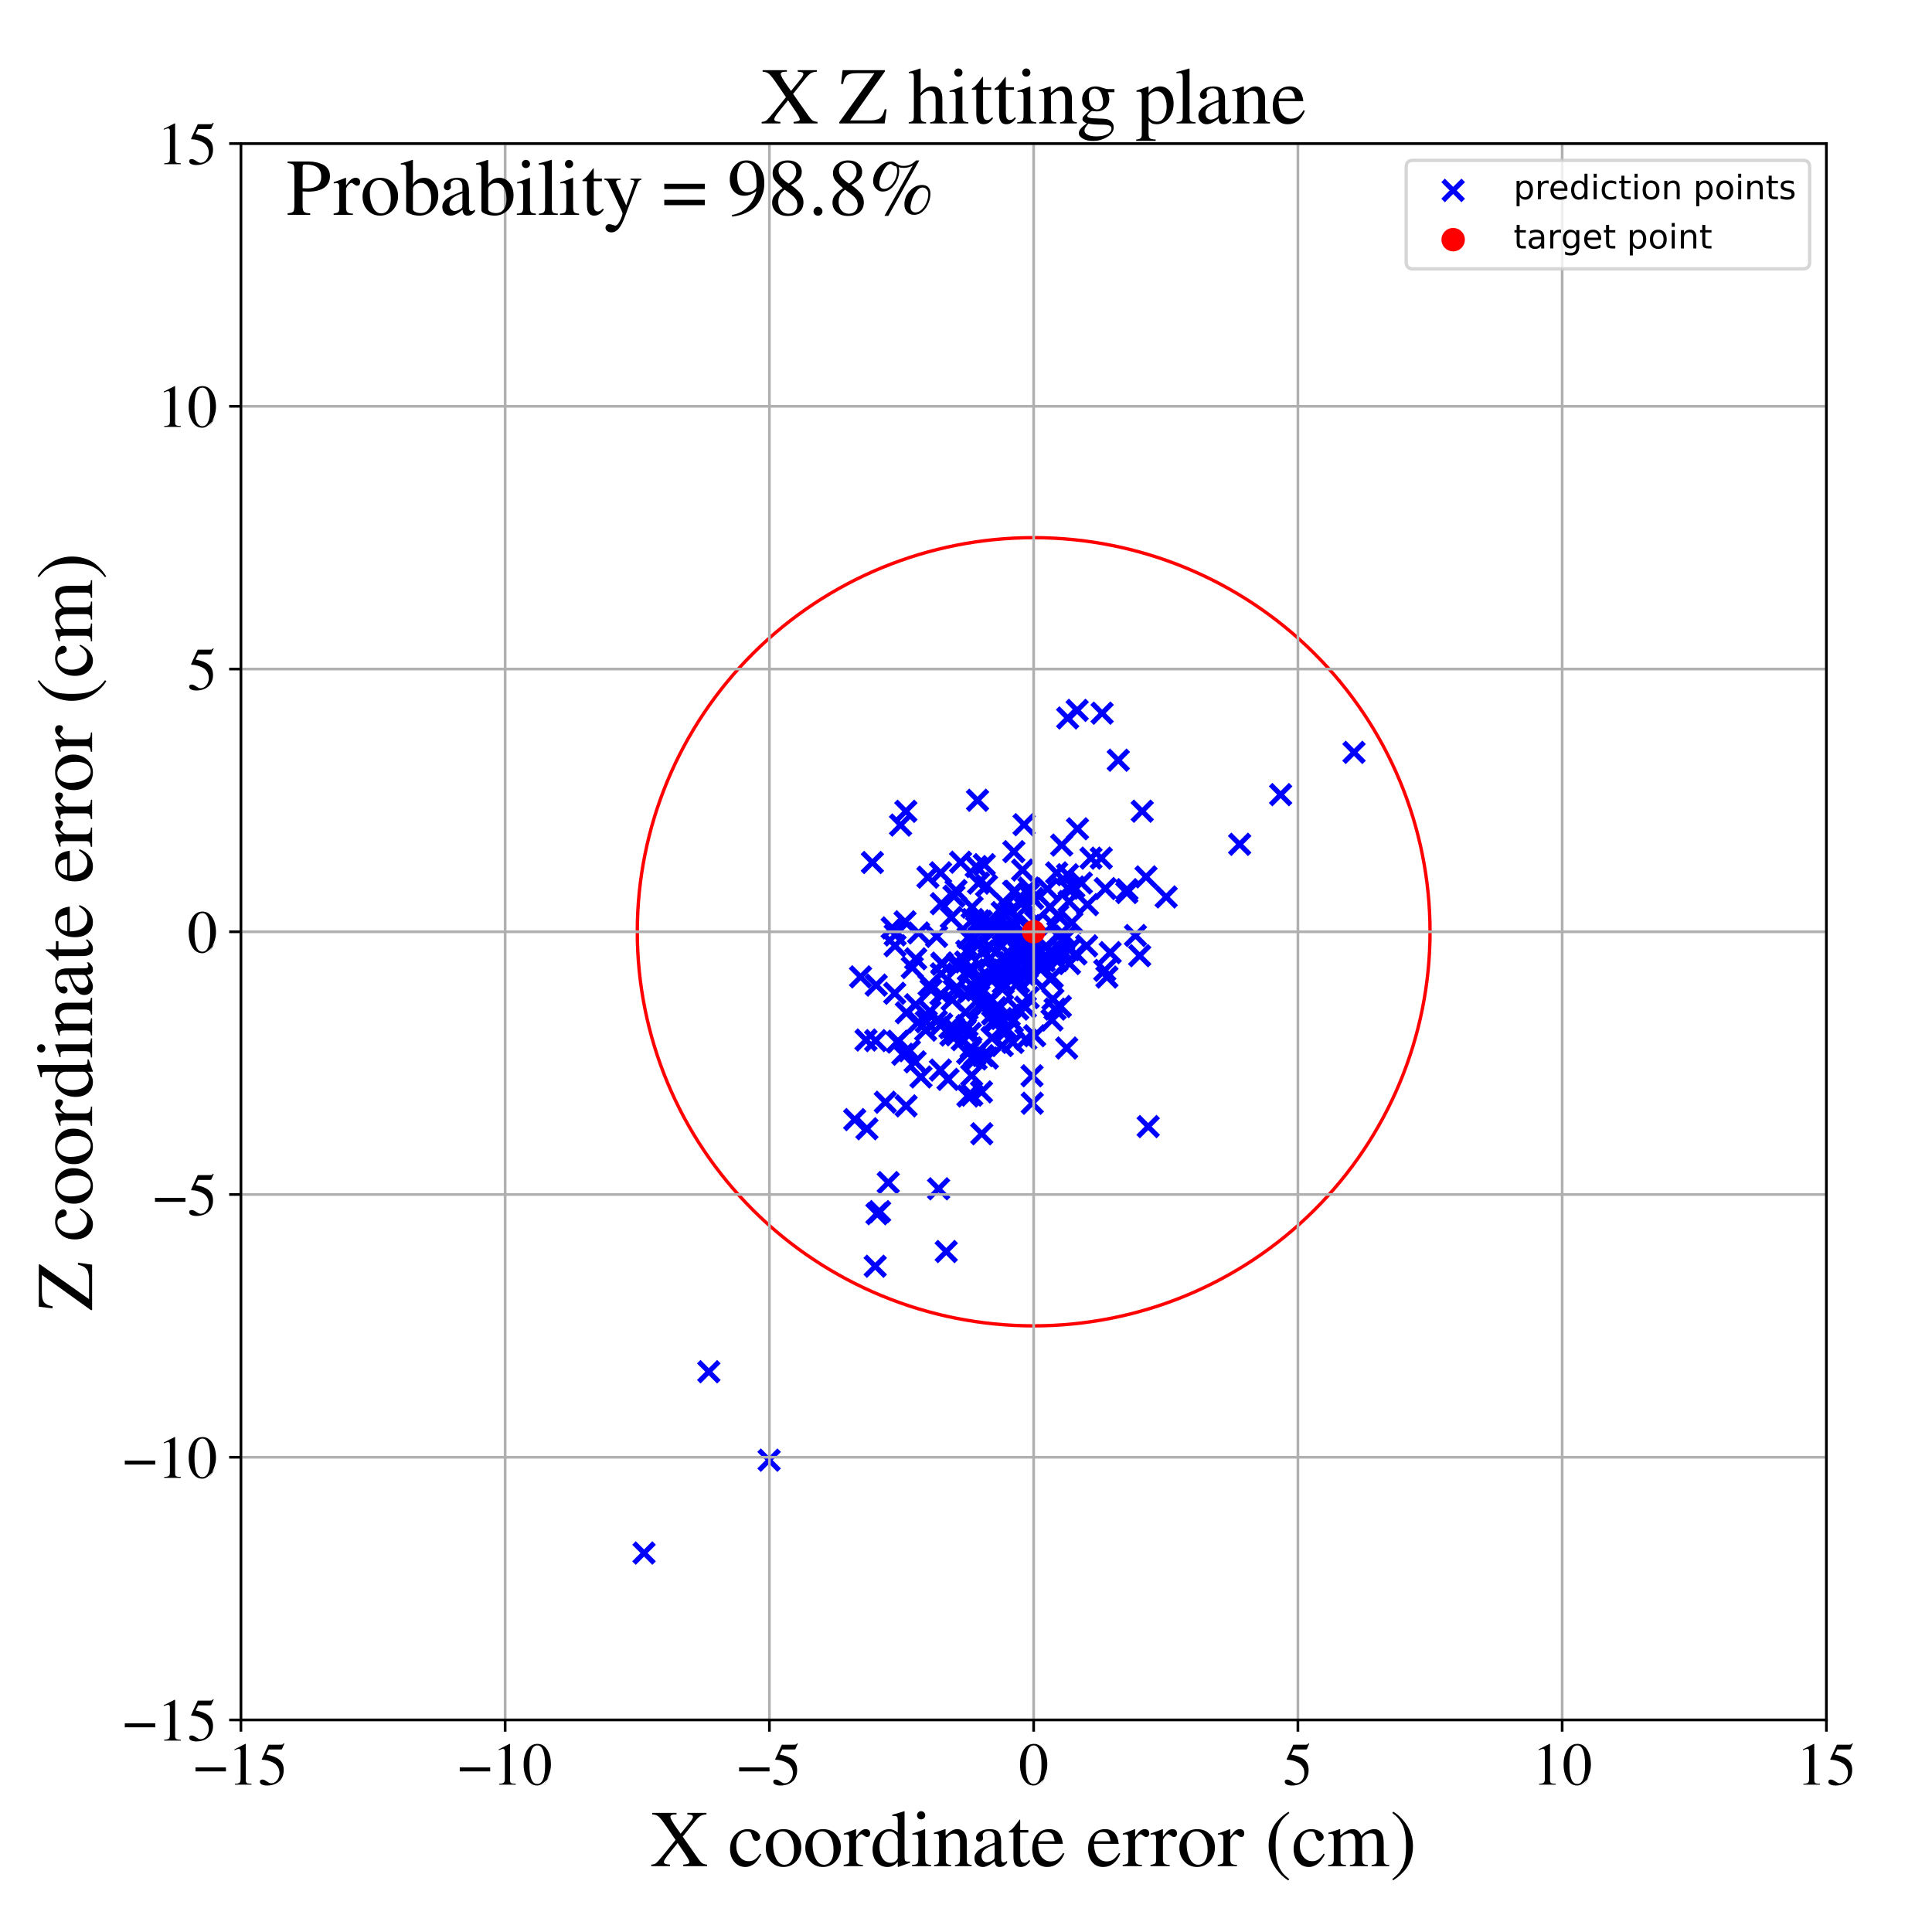 <?xml version="1.0" encoding="utf-8" standalone="no"?>
<!DOCTYPE svg PUBLIC "-//W3C//DTD SVG 1.1//EN"
  "http://www.w3.org/Graphics/SVG/1.1/DTD/svg11.dtd">
<!-- Created with matplotlib (https://matplotlib.org/) -->
<svg height="576pt" version="1.1" viewBox="0 0 576 576" width="576pt" xmlns="http://www.w3.org/2000/svg" xmlns:xlink="http://www.w3.org/1999/xlink">
 <defs>
  <style type="text/css">
*{stroke-linecap:butt;stroke-linejoin:round;}
  </style>
 </defs>
 <g id="figure_1">
  <g id="patch_1">
   <path d="M 0 576 
L 576 576 
L 576 0 
L 0 0 
z
" style="fill:#ffffff;"/>
  </g>
  <g id="axes_1">
   <g id="patch_2">
    <path d="M 71.822 512.784 
L 544.52 512.784 
L 544.52 42.802 
L 71.822 42.802 
z
" style="fill:#ffffff;"/>
   </g>
   <g id="PathCollection_1">
    <defs>
     <path d="M -3 3 
L 3 -3 
M -3 -3 
L 3 3 
" id="meb446dc0d1" style="stroke:#0000ff;stroke-width:1.5;"/>
    </defs>
    <g clip-path="url(#pe22a6f62e2)">
     <use style="fill:#0000ff;stroke:#0000ff;stroke-width:1.5;" x="307.77" xlink:href="#meb446dc0d1" y="279.935"/>
     <use style="fill:#0000ff;stroke:#0000ff;stroke-width:1.5;" x="291.227" xlink:href="#meb446dc0d1" y="295.183"/>
     <use style="fill:#0000ff;stroke:#0000ff;stroke-width:1.5;" x="295.911" xlink:href="#meb446dc0d1" y="302.314"/>
     <use style="fill:#0000ff;stroke:#0000ff;stroke-width:1.5;" x="269.825" xlink:href="#meb446dc0d1" y="274.812"/>
     <use style="fill:#0000ff;stroke:#0000ff;stroke-width:1.5;" x="284.479" xlink:href="#meb446dc0d1" y="295.234"/>
     <use style="fill:#0000ff;stroke:#0000ff;stroke-width:1.5;" x="313.719" xlink:href="#meb446dc0d1" y="291.31"/>
     <use style="fill:#0000ff;stroke:#0000ff;stroke-width:1.5;" x="314.013" xlink:href="#meb446dc0d1" y="284.929"/>
     <use style="fill:#0000ff;stroke:#0000ff;stroke-width:1.5;" x="403.681" xlink:href="#meb446dc0d1" y="224.306"/>
     <use style="fill:#0000ff;stroke:#0000ff;stroke-width:1.5;" x="288.225" xlink:href="#meb446dc0d1" y="283.581"/>
     <use style="fill:#0000ff;stroke:#0000ff;stroke-width:1.5;" x="293.226" xlink:href="#meb446dc0d1" y="283.526"/>
     <use style="fill:#0000ff;stroke:#0000ff;stroke-width:1.5;" x="318.333" xlink:href="#meb446dc0d1" y="264.832"/>
     <use style="fill:#0000ff;stroke:#0000ff;stroke-width:1.5;" x="261.445" xlink:href="#meb446dc0d1" y="361.859"/>
     <use style="fill:#0000ff;stroke:#0000ff;stroke-width:1.5;" x="303.705" xlink:href="#meb446dc0d1" y="292.861"/>
     <use style="fill:#0000ff;stroke:#0000ff;stroke-width:1.5;" x="305.541" xlink:href="#meb446dc0d1" y="290.742"/>
     <use style="fill:#0000ff;stroke:#0000ff;stroke-width:1.5;" x="285.027" xlink:href="#meb446dc0d1" y="265.509"/>
     <use style="fill:#0000ff;stroke:#0000ff;stroke-width:1.5;" x="315.087" xlink:href="#meb446dc0d1" y="286.414"/>
     <use style="fill:#0000ff;stroke:#0000ff;stroke-width:1.5;" x="270.138" xlink:href="#meb446dc0d1" y="329.707"/>
     <use style="fill:#0000ff;stroke:#0000ff;stroke-width:1.5;" x="284.291" xlink:href="#meb446dc0d1" y="306.457"/>
     <use style="fill:#0000ff;stroke:#0000ff;stroke-width:1.5;" x="287.828" xlink:href="#meb446dc0d1" y="301.815"/>
     <use style="fill:#0000ff;stroke:#0000ff;stroke-width:1.5;" x="300.346" xlink:href="#meb446dc0d1" y="290.213"/>
     <use style="fill:#0000ff;stroke:#0000ff;stroke-width:1.5;" x="291.44" xlink:href="#meb446dc0d1" y="238.592"/>
     <use style="fill:#0000ff;stroke:#0000ff;stroke-width:1.5;" x="271.987" xlink:href="#meb446dc0d1" y="288.464"/>
     <use style="fill:#0000ff;stroke:#0000ff;stroke-width:1.5;" x="306.542" xlink:href="#meb446dc0d1" y="297.424"/>
     <use style="fill:#0000ff;stroke:#0000ff;stroke-width:1.5;" x="286.393" xlink:href="#meb446dc0d1" y="257.061"/>
     <use style="fill:#0000ff;stroke:#0000ff;stroke-width:1.5;" x="292.079" xlink:href="#meb446dc0d1" y="281.288"/>
     <use style="fill:#0000ff;stroke:#0000ff;stroke-width:1.5;" x="229.295" xlink:href="#meb446dc0d1" y="435.333"/>
     <use style="fill:#0000ff;stroke:#0000ff;stroke-width:1.5;" x="313.636" xlink:href="#meb446dc0d1" y="304.113"/>
     <use style="fill:#0000ff;stroke:#0000ff;stroke-width:1.5;" x="293.043" xlink:href="#meb446dc0d1" y="300.189"/>
     <use style="fill:#0000ff;stroke:#0000ff;stroke-width:1.5;" x="287.573" xlink:href="#meb446dc0d1" y="307.26"/>
     <use style="fill:#0000ff;stroke:#0000ff;stroke-width:1.5;" x="279.182" xlink:href="#meb446dc0d1" y="304.463"/>
     <use style="fill:#0000ff;stroke:#0000ff;stroke-width:1.5;" x="299.007" xlink:href="#meb446dc0d1" y="277.119"/>
     <use style="fill:#0000ff;stroke:#0000ff;stroke-width:1.5;" x="329.374" xlink:href="#meb446dc0d1" y="289.31"/>
     <use style="fill:#0000ff;stroke:#0000ff;stroke-width:1.5;" x="290.153" xlink:href="#meb446dc0d1" y="289.133"/>
     <use style="fill:#0000ff;stroke:#0000ff;stroke-width:1.5;" x="324.216" xlink:href="#meb446dc0d1" y="269.716"/>
     <use style="fill:#0000ff;stroke:#0000ff;stroke-width:1.5;" x="284.408" xlink:href="#meb446dc0d1" y="267.198"/>
     <use style="fill:#0000ff;stroke:#0000ff;stroke-width:1.5;" x="192.013" xlink:href="#meb446dc0d1" y="463.016"/>
     <use style="fill:#0000ff;stroke:#0000ff;stroke-width:1.5;" x="287.879" xlink:href="#meb446dc0d1" y="286.798"/>
     <use style="fill:#0000ff;stroke:#0000ff;stroke-width:1.5;" x="318.868" xlink:href="#meb446dc0d1" y="287.274"/>
     <use style="fill:#0000ff;stroke:#0000ff;stroke-width:1.5;" x="305.512" xlink:href="#meb446dc0d1" y="281.317"/>
     <use style="fill:#0000ff;stroke:#0000ff;stroke-width:1.5;" x="294.024" xlink:href="#meb446dc0d1" y="299.195"/>
     <use style="fill:#0000ff;stroke:#0000ff;stroke-width:1.5;" x="303.768" xlink:href="#meb446dc0d1" y="279.053"/>
     <use style="fill:#0000ff;stroke:#0000ff;stroke-width:1.5;" x="289.32" xlink:href="#meb446dc0d1" y="308.153"/>
     <use style="fill:#0000ff;stroke:#0000ff;stroke-width:1.5;" x="288.504" xlink:href="#meb446dc0d1" y="314.012"/>
     <use style="fill:#0000ff;stroke:#0000ff;stroke-width:1.5;" x="290.727" xlink:href="#meb446dc0d1" y="292.315"/>
     <use style="fill:#0000ff;stroke:#0000ff;stroke-width:1.5;" x="299.368" xlink:href="#meb446dc0d1" y="289.245"/>
     <use style="fill:#0000ff;stroke:#0000ff;stroke-width:1.5;" x="335.986" xlink:href="#meb446dc0d1" y="265.242"/>
     <use style="fill:#0000ff;stroke:#0000ff;stroke-width:1.5;" x="303.324" xlink:href="#meb446dc0d1" y="281.291"/>
     <use style="fill:#0000ff;stroke:#0000ff;stroke-width:1.5;" x="267.515" xlink:href="#meb446dc0d1" y="310.677"/>
     <use style="fill:#0000ff;stroke:#0000ff;stroke-width:1.5;" x="316.138" xlink:href="#meb446dc0d1" y="300.064"/>
     <use style="fill:#0000ff;stroke:#0000ff;stroke-width:1.5;" x="288.808" xlink:href="#meb446dc0d1" y="295.742"/>
     <use style="fill:#0000ff;stroke:#0000ff;stroke-width:1.5;" x="315.034" xlink:href="#meb446dc0d1" y="260.238"/>
     <use style="fill:#0000ff;stroke:#0000ff;stroke-width:1.5;" x="306.597" xlink:href="#meb446dc0d1" y="284.345"/>
     <use style="fill:#0000ff;stroke:#0000ff;stroke-width:1.5;" x="316.536" xlink:href="#meb446dc0d1" y="251.957"/>
     <use style="fill:#0000ff;stroke:#0000ff;stroke-width:1.5;" x="302.191" xlink:href="#meb446dc0d1" y="265.812"/>
     <use style="fill:#0000ff;stroke:#0000ff;stroke-width:1.5;" x="276.158" xlink:href="#meb446dc0d1" y="304.622"/>
     <use style="fill:#0000ff;stroke:#0000ff;stroke-width:1.5;" x="341.664" xlink:href="#meb446dc0d1" y="261.43"/>
     <use style="fill:#0000ff;stroke:#0000ff;stroke-width:1.5;" x="280.647" xlink:href="#meb446dc0d1" y="290.335"/>
     <use style="fill:#0000ff;stroke:#0000ff;stroke-width:1.5;" x="258.192" xlink:href="#meb446dc0d1" y="310.071"/>
     <use style="fill:#0000ff;stroke:#0000ff;stroke-width:1.5;" x="305.191" xlink:href="#meb446dc0d1" y="268.715"/>
     <use style="fill:#0000ff;stroke:#0000ff;stroke-width:1.5;" x="304.872" xlink:href="#meb446dc0d1" y="259.4"/>
     <use style="fill:#0000ff;stroke:#0000ff;stroke-width:1.5;" x="291.748" xlink:href="#meb446dc0d1" y="263.295"/>
     <use style="fill:#0000ff;stroke:#0000ff;stroke-width:1.5;" x="268.486" xlink:href="#meb446dc0d1" y="245.984"/>
     <use style="fill:#0000ff;stroke:#0000ff;stroke-width:1.5;" x="305.309" xlink:href="#meb446dc0d1" y="245.859"/>
     <use style="fill:#0000ff;stroke:#0000ff;stroke-width:1.5;" x="280.761" xlink:href="#meb446dc0d1" y="305.325"/>
     <use style="fill:#0000ff;stroke:#0000ff;stroke-width:1.5;" x="289.505" xlink:href="#meb446dc0d1" y="312.376"/>
     <use style="fill:#0000ff;stroke:#0000ff;stroke-width:1.5;" x="296.957" xlink:href="#meb446dc0d1" y="304.354"/>
     <use style="fill:#0000ff;stroke:#0000ff;stroke-width:1.5;" x="285.676" xlink:href="#meb446dc0d1" y="288.267"/>
     <use style="fill:#0000ff;stroke:#0000ff;stroke-width:1.5;" x="291" xlink:href="#meb446dc0d1" y="315.702"/>
     <use style="fill:#0000ff;stroke:#0000ff;stroke-width:1.5;" x="298.875" xlink:href="#meb446dc0d1" y="294.861"/>
     <use style="fill:#0000ff;stroke:#0000ff;stroke-width:1.5;" x="318.311" xlink:href="#meb446dc0d1" y="214.054"/>
     <use style="fill:#0000ff;stroke:#0000ff;stroke-width:1.5;" x="311.802" xlink:href="#meb446dc0d1" y="285.016"/>
     <use style="fill:#0000ff;stroke:#0000ff;stroke-width:1.5;" x="288.622" xlink:href="#meb446dc0d1" y="279.529"/>
     <use style="fill:#0000ff;stroke:#0000ff;stroke-width:1.5;" x="294.826" xlink:href="#meb446dc0d1" y="285.959"/>
     <use style="fill:#0000ff;stroke:#0000ff;stroke-width:1.5;" x="273.012" xlink:href="#meb446dc0d1" y="285.857"/>
     <use style="fill:#0000ff;stroke:#0000ff;stroke-width:1.5;" x="315.37" xlink:href="#meb446dc0d1" y="272.929"/>
     <use style="fill:#0000ff;stroke:#0000ff;stroke-width:1.5;" x="317.741" xlink:href="#meb446dc0d1" y="279.13"/>
     <use style="fill:#0000ff;stroke:#0000ff;stroke-width:1.5;" x="298.451" xlink:href="#meb446dc0d1" y="289.567"/>
     <use style="fill:#0000ff;stroke:#0000ff;stroke-width:1.5;" x="289.816" xlink:href="#meb446dc0d1" y="270.469"/>
     <use style="fill:#0000ff;stroke:#0000ff;stroke-width:1.5;" x="308.477" xlink:href="#meb446dc0d1" y="308.785"/>
     <use style="fill:#0000ff;stroke:#0000ff;stroke-width:1.5;" x="347.677" xlink:href="#meb446dc0d1" y="267.415"/>
     <use style="fill:#0000ff;stroke:#0000ff;stroke-width:1.5;" x="328.577" xlink:href="#meb446dc0d1" y="212.623"/>
     <use style="fill:#0000ff;stroke:#0000ff;stroke-width:1.5;" x="300.104" xlink:href="#meb446dc0d1" y="307.334"/>
     <use style="fill:#0000ff;stroke:#0000ff;stroke-width:1.5;" x="277.585" xlink:href="#meb446dc0d1" y="295.087"/>
     <use style="fill:#0000ff;stroke:#0000ff;stroke-width:1.5;" x="300.487" xlink:href="#meb446dc0d1" y="280.173"/>
     <use style="fill:#0000ff;stroke:#0000ff;stroke-width:1.5;" x="318.717" xlink:href="#meb446dc0d1" y="268.781"/>
     <use style="fill:#0000ff;stroke:#0000ff;stroke-width:1.5;" x="330.009" xlink:href="#meb446dc0d1" y="291.296"/>
     <use style="fill:#0000ff;stroke:#0000ff;stroke-width:1.5;" x="260.092" xlink:href="#meb446dc0d1" y="257.143"/>
     <use style="fill:#0000ff;stroke:#0000ff;stroke-width:1.5;" x="267.755" xlink:href="#meb446dc0d1" y="310.427"/>
     <use style="fill:#0000ff;stroke:#0000ff;stroke-width:1.5;" x="266.884" xlink:href="#meb446dc0d1" y="278.752"/>
     <use style="fill:#0000ff;stroke:#0000ff;stroke-width:1.5;" x="291.386" xlink:href="#meb446dc0d1" y="292.355"/>
     <use style="fill:#0000ff;stroke:#0000ff;stroke-width:1.5;" x="276.984" xlink:href="#meb446dc0d1" y="293.679"/>
     <use style="fill:#0000ff;stroke:#0000ff;stroke-width:1.5;" x="307.886" xlink:href="#meb446dc0d1" y="267.857"/>
     <use style="fill:#0000ff;stroke:#0000ff;stroke-width:1.5;" x="342.313" xlink:href="#meb446dc0d1" y="335.873"/>
     <use style="fill:#0000ff;stroke:#0000ff;stroke-width:1.5;" x="333.395" xlink:href="#meb446dc0d1" y="226.646"/>
     <use style="fill:#0000ff;stroke:#0000ff;stroke-width:1.5;" x="280.657" xlink:href="#meb446dc0d1" y="269.42"/>
     <use style="fill:#0000ff;stroke:#0000ff;stroke-width:1.5;" x="273.797" xlink:href="#meb446dc0d1" y="304.713"/>
     <use style="fill:#0000ff;stroke:#0000ff;stroke-width:1.5;" x="299.662" xlink:href="#meb446dc0d1" y="277.261"/>
     <use style="fill:#0000ff;stroke:#0000ff;stroke-width:1.5;" x="260.929" xlink:href="#meb446dc0d1" y="377.514"/>
     <use style="fill:#0000ff;stroke:#0000ff;stroke-width:1.5;" x="293.484" xlink:href="#meb446dc0d1" y="299.587"/>
     <use style="fill:#0000ff;stroke:#0000ff;stroke-width:1.5;" x="291.873" xlink:href="#meb446dc0d1" y="274.507"/>
     <use style="fill:#0000ff;stroke:#0000ff;stroke-width:1.5;" x="294.368" xlink:href="#meb446dc0d1" y="315.448"/>
     <use style="fill:#0000ff;stroke:#0000ff;stroke-width:1.5;" x="307.685" xlink:href="#meb446dc0d1" y="320.733"/>
     <use style="fill:#0000ff;stroke:#0000ff;stroke-width:1.5;" x="329.514" xlink:href="#meb446dc0d1" y="264.921"/>
     <use style="fill:#0000ff;stroke:#0000ff;stroke-width:1.5;" x="313.912" xlink:href="#meb446dc0d1" y="275.597"/>
     <use style="fill:#0000ff;stroke:#0000ff;stroke-width:1.5;" x="280.806" xlink:href="#meb446dc0d1" y="287.135"/>
     <use style="fill:#0000ff;stroke:#0000ff;stroke-width:1.5;" x="299.941" xlink:href="#meb446dc0d1" y="272.89"/>
     <use style="fill:#0000ff;stroke:#0000ff;stroke-width:1.5;" x="283.599" xlink:href="#meb446dc0d1" y="273.54"/>
     <use style="fill:#0000ff;stroke:#0000ff;stroke-width:1.5;" x="283.854" xlink:href="#meb446dc0d1" y="298.063"/>
     <use style="fill:#0000ff;stroke:#0000ff;stroke-width:1.5;" x="296.601" xlink:href="#meb446dc0d1" y="288.72"/>
     <use style="fill:#0000ff;stroke:#0000ff;stroke-width:1.5;" x="314.294" xlink:href="#meb446dc0d1" y="284.632"/>
     <use style="fill:#0000ff;stroke:#0000ff;stroke-width:1.5;" x="211.326" xlink:href="#meb446dc0d1" y="408.964"/>
     <use style="fill:#0000ff;stroke:#0000ff;stroke-width:1.5;" x="275.967" xlink:href="#meb446dc0d1" y="307.136"/>
     <use style="fill:#0000ff;stroke:#0000ff;stroke-width:1.5;" x="272.826" xlink:href="#meb446dc0d1" y="316.574"/>
     <use style="fill:#0000ff;stroke:#0000ff;stroke-width:1.5;" x="289.982" xlink:href="#meb446dc0d1" y="274.139"/>
     <use style="fill:#0000ff;stroke:#0000ff;stroke-width:1.5;" x="262.246" xlink:href="#meb446dc0d1" y="361.237"/>
     <use style="fill:#0000ff;stroke:#0000ff;stroke-width:1.5;" x="291.131" xlink:href="#meb446dc0d1" y="275.57"/>
     <use style="fill:#0000ff;stroke:#0000ff;stroke-width:1.5;" x="288.554" xlink:href="#meb446dc0d1" y="326.76"/>
     <use style="fill:#0000ff;stroke:#0000ff;stroke-width:1.5;" x="300.865" xlink:href="#meb446dc0d1" y="302.727"/>
     <use style="fill:#0000ff;stroke:#0000ff;stroke-width:1.5;" x="321.241" xlink:href="#meb446dc0d1" y="247.095"/>
     <use style="fill:#0000ff;stroke:#0000ff;stroke-width:1.5;" x="273.854" xlink:href="#meb446dc0d1" y="278.145"/>
     <use style="fill:#0000ff;stroke:#0000ff;stroke-width:1.5;" x="310.054" xlink:href="#meb446dc0d1" y="286.618"/>
     <use style="fill:#0000ff;stroke:#0000ff;stroke-width:1.5;" x="299.768" xlink:href="#meb446dc0d1" y="269.654"/>
     <use style="fill:#0000ff;stroke:#0000ff;stroke-width:1.5;" x="304.074" xlink:href="#meb446dc0d1" y="289.972"/>
     <use style="fill:#0000ff;stroke:#0000ff;stroke-width:1.5;" x="291.17" xlink:href="#meb446dc0d1" y="276.376"/>
     <use style="fill:#0000ff;stroke:#0000ff;stroke-width:1.5;" x="286.883" xlink:href="#meb446dc0d1" y="309.969"/>
     <use style="fill:#0000ff;stroke:#0000ff;stroke-width:1.5;" x="323.966" xlink:href="#meb446dc0d1" y="281.992"/>
     <use style="fill:#0000ff;stroke:#0000ff;stroke-width:1.5;" x="258.464" xlink:href="#meb446dc0d1" y="336.523"/>
     <use style="fill:#0000ff;stroke:#0000ff;stroke-width:1.5;" x="282.103" xlink:href="#meb446dc0d1" y="373.127"/>
     <use style="fill:#0000ff;stroke:#0000ff;stroke-width:1.5;" x="300.962" xlink:href="#meb446dc0d1" y="271.845"/>
     <use style="fill:#0000ff;stroke:#0000ff;stroke-width:1.5;" x="263.946" xlink:href="#meb446dc0d1" y="328.616"/>
     <use style="fill:#0000ff;stroke:#0000ff;stroke-width:1.5;" x="306.762" xlink:href="#meb446dc0d1" y="264.76"/>
     <use style="fill:#0000ff;stroke:#0000ff;stroke-width:1.5;" x="306.55" xlink:href="#meb446dc0d1" y="276.872"/>
     <use style="fill:#0000ff;stroke:#0000ff;stroke-width:1.5;" x="292.591" xlink:href="#meb446dc0d1" y="274.704"/>
     <use style="fill:#0000ff;stroke:#0000ff;stroke-width:1.5;" x="261.231" xlink:href="#meb446dc0d1" y="293.704"/>
     <use style="fill:#0000ff;stroke:#0000ff;stroke-width:1.5;" x="335.942" xlink:href="#meb446dc0d1" y="266.102"/>
     <use style="fill:#0000ff;stroke:#0000ff;stroke-width:1.5;" x="307.758" xlink:href="#meb446dc0d1" y="328.919"/>
     <use style="fill:#0000ff;stroke:#0000ff;stroke-width:1.5;" x="290.138" xlink:href="#meb446dc0d1" y="280.066"/>
     <use style="fill:#0000ff;stroke:#0000ff;stroke-width:1.5;" x="330.989" xlink:href="#meb446dc0d1" y="284.008"/>
     <use style="fill:#0000ff;stroke:#0000ff;stroke-width:1.5;" x="298.806" xlink:href="#meb446dc0d1" y="311.717"/>
     <use style="fill:#0000ff;stroke:#0000ff;stroke-width:1.5;" x="269.161" xlink:href="#meb446dc0d1" y="314.306"/>
     <use style="fill:#0000ff;stroke:#0000ff;stroke-width:1.5;" x="299.106" xlink:href="#meb446dc0d1" y="293.056"/>
     <use style="fill:#0000ff;stroke:#0000ff;stroke-width:1.5;" x="299.635" xlink:href="#meb446dc0d1" y="279.347"/>
     <use style="fill:#0000ff;stroke:#0000ff;stroke-width:1.5;" x="301.166" xlink:href="#meb446dc0d1" y="291.861"/>
     <use style="fill:#0000ff;stroke:#0000ff;stroke-width:1.5;" x="292.1" xlink:href="#meb446dc0d1" y="299.686"/>
     <use style="fill:#0000ff;stroke:#0000ff;stroke-width:1.5;" x="293.454" xlink:href="#meb446dc0d1" y="257.783"/>
     <use style="fill:#0000ff;stroke:#0000ff;stroke-width:1.5;" x="311.896" xlink:href="#meb446dc0d1" y="282.054"/>
     <use style="fill:#0000ff;stroke:#0000ff;stroke-width:1.5;" x="288.31" xlink:href="#meb446dc0d1" y="305.765"/>
     <use style="fill:#0000ff;stroke:#0000ff;stroke-width:1.5;" x="289.731" xlink:href="#meb446dc0d1" y="326.498"/>
     <use style="fill:#0000ff;stroke:#0000ff;stroke-width:1.5;" x="298.913" xlink:href="#meb446dc0d1" y="285.402"/>
     <use style="fill:#0000ff;stroke:#0000ff;stroke-width:1.5;" x="321.143" xlink:href="#meb446dc0d1" y="211.788"/>
     <use style="fill:#0000ff;stroke:#0000ff;stroke-width:1.5;" x="293.088" xlink:href="#meb446dc0d1" y="314.722"/>
     <use style="fill:#0000ff;stroke:#0000ff;stroke-width:1.5;" x="304.526" xlink:href="#meb446dc0d1" y="285.102"/>
     <use style="fill:#0000ff;stroke:#0000ff;stroke-width:1.5;" x="318.262" xlink:href="#meb446dc0d1" y="260.784"/>
     <use style="fill:#0000ff;stroke:#0000ff;stroke-width:1.5;" x="254.816" xlink:href="#meb446dc0d1" y="333.794"/>
     <use style="fill:#0000ff;stroke:#0000ff;stroke-width:1.5;" x="274.579" xlink:href="#meb446dc0d1" y="321.084"/>
     <use style="fill:#0000ff;stroke:#0000ff;stroke-width:1.5;" x="289.693" xlink:href="#meb446dc0d1" y="320.623"/>
     <use style="fill:#0000ff;stroke:#0000ff;stroke-width:1.5;" x="283.19" xlink:href="#meb446dc0d1" y="306.382"/>
     <use style="fill:#0000ff;stroke:#0000ff;stroke-width:1.5;" x="302.271" xlink:href="#meb446dc0d1" y="253.904"/>
     <use style="fill:#0000ff;stroke:#0000ff;stroke-width:1.5;" x="306.116" xlink:href="#meb446dc0d1" y="285.199"/>
     <use style="fill:#0000ff;stroke:#0000ff;stroke-width:1.5;" x="298.785" xlink:href="#meb446dc0d1" y="272.059"/>
     <use style="fill:#0000ff;stroke:#0000ff;stroke-width:1.5;" x="297.994" xlink:href="#meb446dc0d1" y="300.402"/>
     <use style="fill:#0000ff;stroke:#0000ff;stroke-width:1.5;" x="294.994" xlink:href="#meb446dc0d1" y="282.187"/>
     <use style="fill:#0000ff;stroke:#0000ff;stroke-width:1.5;" x="308.754" xlink:href="#meb446dc0d1" y="274.735"/>
     <use style="fill:#0000ff;stroke:#0000ff;stroke-width:1.5;" x="340.537" xlink:href="#meb446dc0d1" y="241.854"/>
     <use style="fill:#0000ff;stroke:#0000ff;stroke-width:1.5;" x="292.958" xlink:href="#meb446dc0d1" y="295.034"/>
     <use style="fill:#0000ff;stroke:#0000ff;stroke-width:1.5;" x="305.662" xlink:href="#meb446dc0d1" y="270.749"/>
     <use style="fill:#0000ff;stroke:#0000ff;stroke-width:1.5;" x="306.665" xlink:href="#meb446dc0d1" y="266.479"/>
     <use style="fill:#0000ff;stroke:#0000ff;stroke-width:1.5;" x="302.768" xlink:href="#meb446dc0d1" y="290.722"/>
     <use style="fill:#0000ff;stroke:#0000ff;stroke-width:1.5;" x="271.129" xlink:href="#meb446dc0d1" y="313.258"/>
     <use style="fill:#0000ff;stroke:#0000ff;stroke-width:1.5;" x="277.265" xlink:href="#meb446dc0d1" y="301.531"/>
     <use style="fill:#0000ff;stroke:#0000ff;stroke-width:1.5;" x="338.519" xlink:href="#meb446dc0d1" y="278.906"/>
     <use style="fill:#0000ff;stroke:#0000ff;stroke-width:1.5;" x="301.433" xlink:href="#meb446dc0d1" y="284.952"/>
     <use style="fill:#0000ff;stroke:#0000ff;stroke-width:1.5;" x="301.113" xlink:href="#meb446dc0d1" y="286.955"/>
     <use style="fill:#0000ff;stroke:#0000ff;stroke-width:1.5;" x="291.848" xlink:href="#meb446dc0d1" y="291.929"/>
     <use style="fill:#0000ff;stroke:#0000ff;stroke-width:1.5;" x="306.963" xlink:href="#meb446dc0d1" y="275.967"/>
     <use style="fill:#0000ff;stroke:#0000ff;stroke-width:1.5;" x="311.303" xlink:href="#meb446dc0d1" y="286.465"/>
     <use style="fill:#0000ff;stroke:#0000ff;stroke-width:1.5;" x="318.02" xlink:href="#meb446dc0d1" y="312.458"/>
     <use style="fill:#0000ff;stroke:#0000ff;stroke-width:1.5;" x="302.65" xlink:href="#meb446dc0d1" y="265.768"/>
     <use style="fill:#0000ff;stroke:#0000ff;stroke-width:1.5;" x="301.976" xlink:href="#meb446dc0d1" y="310.787"/>
     <use style="fill:#0000ff;stroke:#0000ff;stroke-width:1.5;" x="279.224" xlink:href="#meb446dc0d1" y="279.177"/>
     <use style="fill:#0000ff;stroke:#0000ff;stroke-width:1.5;" x="301.534" xlink:href="#meb446dc0d1" y="290.979"/>
     <use style="fill:#0000ff;stroke:#0000ff;stroke-width:1.5;" x="369.586" xlink:href="#meb446dc0d1" y="251.717"/>
     <use style="fill:#0000ff;stroke:#0000ff;stroke-width:1.5;" x="279.832" xlink:href="#meb446dc0d1" y="354.425"/>
     <use style="fill:#0000ff;stroke:#0000ff;stroke-width:1.5;" x="320.144" xlink:href="#meb446dc0d1" y="264.449"/>
     <use style="fill:#0000ff;stroke:#0000ff;stroke-width:1.5;" x="319.565" xlink:href="#meb446dc0d1" y="275.039"/>
     <use style="fill:#0000ff;stroke:#0000ff;stroke-width:1.5;" x="317.139" xlink:href="#meb446dc0d1" y="280.214"/>
     <use style="fill:#0000ff;stroke:#0000ff;stroke-width:1.5;" x="270.07" xlink:href="#meb446dc0d1" y="241.881"/>
     <use style="fill:#0000ff;stroke:#0000ff;stroke-width:1.5;" x="272.967" xlink:href="#meb446dc0d1" y="299.552"/>
     <use style="fill:#0000ff;stroke:#0000ff;stroke-width:1.5;" x="266.843" xlink:href="#meb446dc0d1" y="281.964"/>
     <use style="fill:#0000ff;stroke:#0000ff;stroke-width:1.5;" x="283.492" xlink:href="#meb446dc0d1" y="308.581"/>
     <use style="fill:#0000ff;stroke:#0000ff;stroke-width:1.5;" x="288.684" xlink:href="#meb446dc0d1" y="289.213"/>
     <use style="fill:#0000ff;stroke:#0000ff;stroke-width:1.5;" x="295.936" xlink:href="#meb446dc0d1" y="304.633"/>
     <use style="fill:#0000ff;stroke:#0000ff;stroke-width:1.5;" x="306.165" xlink:href="#meb446dc0d1" y="283.007"/>
     <use style="fill:#0000ff;stroke:#0000ff;stroke-width:1.5;" x="280.381" xlink:href="#meb446dc0d1" y="319.024"/>
     <use style="fill:#0000ff;stroke:#0000ff;stroke-width:1.5;" x="303.441" xlink:href="#meb446dc0d1" y="300.853"/>
     <use style="fill:#0000ff;stroke:#0000ff;stroke-width:1.5;" x="265.983" xlink:href="#meb446dc0d1" y="276.639"/>
     <use style="fill:#0000ff;stroke:#0000ff;stroke-width:1.5;" x="291.055" xlink:href="#meb446dc0d1" y="258.357"/>
     <use style="fill:#0000ff;stroke:#0000ff;stroke-width:1.5;" x="256.56" xlink:href="#meb446dc0d1" y="291.243"/>
     <use style="fill:#0000ff;stroke:#0000ff;stroke-width:1.5;" x="313.896" xlink:href="#meb446dc0d1" y="297.909"/>
     <use style="fill:#0000ff;stroke:#0000ff;stroke-width:1.5;" x="307.86" xlink:href="#meb446dc0d1" y="291.438"/>
     <use style="fill:#0000ff;stroke:#0000ff;stroke-width:1.5;" x="299.821" xlink:href="#meb446dc0d1" y="306.436"/>
     <use style="fill:#0000ff;stroke:#0000ff;stroke-width:1.5;" x="298.584" xlink:href="#meb446dc0d1" y="303.662"/>
     <use style="fill:#0000ff;stroke:#0000ff;stroke-width:1.5;" x="280.525" xlink:href="#meb446dc0d1" y="296.483"/>
     <use style="fill:#0000ff;stroke:#0000ff;stroke-width:1.5;" x="280.907" xlink:href="#meb446dc0d1" y="287.481"/>
     <use style="fill:#0000ff;stroke:#0000ff;stroke-width:1.5;" x="310.253" xlink:href="#meb446dc0d1" y="288.782"/>
     <use style="fill:#0000ff;stroke:#0000ff;stroke-width:1.5;" x="318.746" xlink:href="#meb446dc0d1" y="283.161"/>
     <use style="fill:#0000ff;stroke:#0000ff;stroke-width:1.5;" x="292.622" xlink:href="#meb446dc0d1" y="325.53"/>
     <use style="fill:#0000ff;stroke:#0000ff;stroke-width:1.5;" x="296.508" xlink:href="#meb446dc0d1" y="277.54"/>
     <use style="fill:#0000ff;stroke:#0000ff;stroke-width:1.5;" x="294.901" xlink:href="#meb446dc0d1" y="291.529"/>
     <use style="fill:#0000ff;stroke:#0000ff;stroke-width:1.5;" x="296.026" xlink:href="#meb446dc0d1" y="289.029"/>
     <use style="fill:#0000ff;stroke:#0000ff;stroke-width:1.5;" x="339.784" xlink:href="#meb446dc0d1" y="284.929"/>
     <use style="fill:#0000ff;stroke:#0000ff;stroke-width:1.5;" x="285.535" xlink:href="#meb446dc0d1" y="287.181"/>
     <use style="fill:#0000ff;stroke:#0000ff;stroke-width:1.5;" x="314.554" xlink:href="#meb446dc0d1" y="300.851"/>
     <use style="fill:#0000ff;stroke:#0000ff;stroke-width:1.5;" x="266.742" xlink:href="#meb446dc0d1" y="296.133"/>
     <use style="fill:#0000ff;stroke:#0000ff;stroke-width:1.5;" x="292.701" xlink:href="#meb446dc0d1" y="338.019"/>
     <use style="fill:#0000ff;stroke:#0000ff;stroke-width:1.5;" x="316.438" xlink:href="#meb446dc0d1" y="283.182"/>
     <use style="fill:#0000ff;stroke:#0000ff;stroke-width:1.5;" x="315.568" xlink:href="#meb446dc0d1" y="279.078"/>
     <use style="fill:#0000ff;stroke:#0000ff;stroke-width:1.5;" x="312.282" xlink:href="#meb446dc0d1" y="265.024"/>
     <use style="fill:#0000ff;stroke:#0000ff;stroke-width:1.5;" x="322.39" xlink:href="#meb446dc0d1" y="263.262"/>
     <use style="fill:#0000ff;stroke:#0000ff;stroke-width:1.5;" x="306.1" xlink:href="#meb446dc0d1" y="278.851"/>
     <use style="fill:#0000ff;stroke:#0000ff;stroke-width:1.5;" x="305.829" xlink:href="#meb446dc0d1" y="309.817"/>
     <use style="fill:#0000ff;stroke:#0000ff;stroke-width:1.5;" x="276.646" xlink:href="#meb446dc0d1" y="261.517"/>
     <use style="fill:#0000ff;stroke:#0000ff;stroke-width:1.5;" x="301.671" xlink:href="#meb446dc0d1" y="277.02"/>
     <use style="fill:#0000ff;stroke:#0000ff;stroke-width:1.5;" x="290.605" xlink:href="#meb446dc0d1" y="314.578"/>
     <use style="fill:#0000ff;stroke:#0000ff;stroke-width:1.5;" x="325.26" xlink:href="#meb446dc0d1" y="255.842"/>
     <use style="fill:#0000ff;stroke:#0000ff;stroke-width:1.5;" x="285.144" xlink:href="#meb446dc0d1" y="308.524"/>
     <use style="fill:#0000ff;stroke:#0000ff;stroke-width:1.5;" x="261.05" xlink:href="#meb446dc0d1" y="310.248"/>
     <use style="fill:#0000ff;stroke:#0000ff;stroke-width:1.5;" x="296.819" xlink:href="#meb446dc0d1" y="300.424"/>
     <use style="fill:#0000ff;stroke:#0000ff;stroke-width:1.5;" x="270.224" xlink:href="#meb446dc0d1" y="301.928"/>
     <use style="fill:#0000ff;stroke:#0000ff;stroke-width:1.5;" x="282.633" xlink:href="#meb446dc0d1" y="321.803"/>
     <use style="fill:#0000ff;stroke:#0000ff;stroke-width:1.5;" x="264.821" xlink:href="#meb446dc0d1" y="352.568"/>
     <use style="fill:#0000ff;stroke:#0000ff;stroke-width:1.5;" x="381.804" xlink:href="#meb446dc0d1" y="236.912"/>
     <use style="fill:#0000ff;stroke:#0000ff;stroke-width:1.5;" x="305.7" xlink:href="#meb446dc0d1" y="300.282"/>
     <use style="fill:#0000ff;stroke:#0000ff;stroke-width:1.5;" x="320.787" xlink:href="#meb446dc0d1" y="284.389"/>
     <use style="fill:#0000ff;stroke:#0000ff;stroke-width:1.5;" x="328.323" xlink:href="#meb446dc0d1" y="255.844"/>
     <use style="fill:#0000ff;stroke:#0000ff;stroke-width:1.5;" x="298.086" xlink:href="#meb446dc0d1" y="290.06"/>
     <use style="fill:#0000ff;stroke:#0000ff;stroke-width:1.5;" x="285.325" xlink:href="#meb446dc0d1" y="294.441"/>
     <use style="fill:#0000ff;stroke:#0000ff;stroke-width:1.5;" x="313.074" xlink:href="#meb446dc0d1" y="270.409"/>
     <use style="fill:#0000ff;stroke:#0000ff;stroke-width:1.5;" x="280.432" xlink:href="#meb446dc0d1" y="260.214"/>
     <use style="fill:#0000ff;stroke:#0000ff;stroke-width:1.5;" x="301.846" xlink:href="#meb446dc0d1" y="304.629"/>
     <use style="fill:#0000ff;stroke:#0000ff;stroke-width:1.5;" x="294.114" xlink:href="#meb446dc0d1" y="264.08"/>
     <use style="fill:#0000ff;stroke:#0000ff;stroke-width:1.5;" x="295.739" xlink:href="#meb446dc0d1" y="309.403"/>
     <use style="fill:#0000ff;stroke:#0000ff;stroke-width:1.5;" x="313.136" xlink:href="#meb446dc0d1" y="291.887"/>
     <use style="fill:#0000ff;stroke:#0000ff;stroke-width:1.5;" x="306.26" xlink:href="#meb446dc0d1" y="288.447"/>
     <use style="fill:#0000ff;stroke:#0000ff;stroke-width:1.5;" x="294.888" xlink:href="#meb446dc0d1" y="274.558"/>
    </g>
   </g>
   <g id="PathCollection_2">
    <defs>
     <path d="M 0 3 
C 0.796 3 1.559 2.684 2.121 2.121 
C 2.684 1.559 3 0.796 3 0 
C 3 -0.796 2.684 -1.559 2.121 -2.121 
C 1.559 -2.684 0.796 -3 0 -3 
C -0.796 -3 -1.559 -2.684 -2.121 -2.121 
C -2.684 -1.559 -3 -0.796 -3 0 
C -3 0.796 -2.684 1.559 -2.121 2.121 
C -1.559 2.684 -0.796 3 0 3 
z
" id="m8183810531" style="stroke:#ff0000;"/>
    </defs>
    <g clip-path="url(#pe22a6f62e2)">
     <use style="fill:#ff0000;stroke:#ff0000;" x="308.171" xlink:href="#m8183810531" y="277.793"/>
    </g>
   </g>
   <g id="patch_3">
    <path clip-path="url(#pe22a6f62e2)" d="M 308.171 395.288 
C 339.511 395.288 369.572 382.908 391.733 360.875 
C 413.894 338.841 426.346 308.953 426.346 277.793 
C 426.346 246.633 413.894 216.745 391.733 194.711 
C 369.572 172.677 339.511 160.297 308.171 160.297 
C 276.831 160.297 246.77 172.677 224.609 194.711 
C 202.448 216.745 189.997 246.633 189.997 277.793 
C 189.997 308.953 202.448 338.841 224.609 360.875 
C 246.77 382.908 276.831 395.288 308.171 395.288 
z
" style="fill:none;stroke:#ff0000;stroke-linejoin:miter;"/>
   </g>
   <g id="matplotlib.axis_1">
    <g id="xtick_1">
     <g id="line2d_1">
      <path clip-path="url(#pe22a6f62e2)" d="M 71.822 512.784 
L 71.822 42.802 
" style="fill:none;stroke:#b0b0b0;stroke-linecap:square;stroke-width:0.8;"/>
     </g>
     <g id="line2d_2">
      <defs>
       <path d="M 0 0 
L 0 3.5 
" id="m4dafe607f4" style="stroke:#000000;stroke-width:0.8;"/>
      </defs>
      <g>
       <use style="stroke:#000000;stroke-width:0.8;" x="71.822" xlink:href="#m4dafe607f4" y="512.784"/>
      </g>
     </g>
     <g id="text_1">
      <!-- −15 -->
      <defs>
       <path d="M 3 22 
L 3 28.594 
L 53.406 28.594 
L 53.406 22 
z
" id="FreeSerif-8722"/>
       <path d="M 18.297 59.297 
Q 16.5 59.297 11.094 57.094 
L 11.094 58.5 
L 29.094 67.594 
L 29.906 67.406 
L 29.906 7.406 
Q 29.906 3.797 31.703 2.688 
Q 33.5 1.594 39.406 1.5 
L 39.406 0 
L 11.797 0 
L 11.797 1.5 
Q 17.406 1.703 19.344 3.141 
Q 21.297 4.594 21.297 9.297 
L 21.297 54.594 
Q 21.297 59.297 18.297 59.297 
z
" id="FreeSerif-49"/>
       <path d="M 35.703 19.406 
Q 35.703 24.703 33.344 28.797 
Q 31 32.906 27.641 35.156 
Q 24.297 37.406 20.141 38.844 
Q 16 40.297 12.953 40.75 
Q 9.906 41.203 7.594 41.203 
Q 6.406 41.203 6.406 42 
Q 6.406 42.297 6.5 42.5 
L 17.406 66.203 
L 38.297 66.203 
Q 39.906 66.203 40.844 66.703 
Q 41.797 67.203 42.906 68.797 
L 43.797 68.094 
L 40 59.203 
Q 39.594 58.297 37.703 58.297 
L 18.094 58.297 
L 13.906 49.797 
Q 28.5 47.203 35.594 41.344 
Q 42.703 35.5 42.703 24.203 
Q 42.703 18.297 40.844 13.688 
Q 39 9.094 36.141 6.297 
Q 33.297 3.5 29.547 1.703 
Q 25.797 -0.094 22.344 -0.75 
Q 18.906 -1.406 15.406 -1.406 
Q 9.797 -1.406 6.5 0.25 
Q 3.203 1.906 3.203 4.797 
Q 3.203 8.5 7.5 8.5 
Q 10.297 8.5 14.75 5.391 
Q 19.203 2.297 21.797 2.297 
Q 27.703 2.297 31.703 7.25 
Q 35.703 12.203 35.703 19.406 
z
" id="FreeSerif-53"/>
      </defs>
      <g transform="translate(57.746 532.077)scale(0.18 -0.18)">
       <use xlink:href="#FreeSerif-8722"/>
       <use x="56.4" xlink:href="#FreeSerif-49"/>
       <use x="106.4" xlink:href="#FreeSerif-53"/>
      </g>
     </g>
    </g>
    <g id="xtick_2">
     <g id="line2d_3">
      <path clip-path="url(#pe22a6f62e2)" d="M 150.605 512.784 
L 150.605 42.802 
" style="fill:none;stroke:#b0b0b0;stroke-linecap:square;stroke-width:0.8;"/>
     </g>
     <g id="line2d_4">
      <g>
       <use style="stroke:#000000;stroke-width:0.8;" x="150.605" xlink:href="#m4dafe607f4" y="512.784"/>
      </g>
     </g>
     <g id="text_2">
      <!-- −10 -->
      <defs>
       <path d="M 47.594 17.797 
Q 35.203 -1.406 25 -1.406 
Q 14.797 -1.406 8.594 8.391 
Q 2.406 18.203 2.406 33.594 
Q 2.406 48.094 8.594 57.844 
Q 14.797 67.594 25.406 67.594 
Q 35.203 67.594 41.391 58 
Q 47.594 48.406 47.594 33 
Q 47.594 17.797 35.203 -1.406 
z
M 25.094 65 
Q 12 65 12 32.703 
Q 12 1.203 25 1.203 
Q 38 1.203 38 32.797 
Q 38 48.5 34.703 56.75 
Q 31.406 65 25.094 65 
z
" id="FreeSerif-48"/>
      </defs>
      <g transform="translate(136.529 532.077)scale(0.18 -0.18)">
       <use xlink:href="#FreeSerif-8722"/>
       <use x="56.4" xlink:href="#FreeSerif-49"/>
       <use x="106.4" xlink:href="#FreeSerif-48"/>
      </g>
     </g>
    </g>
    <g id="xtick_3">
     <g id="line2d_5">
      <path clip-path="url(#pe22a6f62e2)" d="M 229.388 512.784 
L 229.388 42.802 
" style="fill:none;stroke:#b0b0b0;stroke-linecap:square;stroke-width:0.8;"/>
     </g>
     <g id="line2d_6">
      <g>
       <use style="stroke:#000000;stroke-width:0.8;" x="229.388" xlink:href="#m4dafe607f4" y="512.784"/>
      </g>
     </g>
     <g id="text_3">
      <!-- −5 -->
      <g transform="translate(219.812 532.077)scale(0.18 -0.18)">
       <use xlink:href="#FreeSerif-8722"/>
       <use x="56.4" xlink:href="#FreeSerif-53"/>
      </g>
     </g>
    </g>
    <g id="xtick_4">
     <g id="line2d_7">
      <path clip-path="url(#pe22a6f62e2)" d="M 308.171 512.784 
L 308.171 42.802 
" style="fill:none;stroke:#b0b0b0;stroke-linecap:square;stroke-width:0.8;"/>
     </g>
     <g id="line2d_8">
      <g>
       <use style="stroke:#000000;stroke-width:0.8;" x="308.171" xlink:href="#m4dafe607f4" y="512.784"/>
      </g>
     </g>
     <g id="text_4">
      <!-- 0 -->
      <g transform="translate(303.671 532.077)scale(0.18 -0.18)">
       <use xlink:href="#FreeSerif-48"/>
      </g>
     </g>
    </g>
    <g id="xtick_5">
     <g id="line2d_9">
      <path clip-path="url(#pe22a6f62e2)" d="M 386.954 512.784 
L 386.954 42.802 
" style="fill:none;stroke:#b0b0b0;stroke-linecap:square;stroke-width:0.8;"/>
     </g>
     <g id="line2d_10">
      <g>
       <use style="stroke:#000000;stroke-width:0.8;" x="386.954" xlink:href="#m4dafe607f4" y="512.784"/>
      </g>
     </g>
     <g id="text_5">
      <!-- 5 -->
      <g transform="translate(382.454 532.077)scale(0.18 -0.18)">
       <use xlink:href="#FreeSerif-53"/>
      </g>
     </g>
    </g>
    <g id="xtick_6">
     <g id="line2d_11">
      <path clip-path="url(#pe22a6f62e2)" d="M 465.737 512.784 
L 465.737 42.802 
" style="fill:none;stroke:#b0b0b0;stroke-linecap:square;stroke-width:0.8;"/>
     </g>
     <g id="line2d_12">
      <g>
       <use style="stroke:#000000;stroke-width:0.8;" x="465.737" xlink:href="#m4dafe607f4" y="512.784"/>
      </g>
     </g>
     <g id="text_6">
      <!-- 10 -->
      <g transform="translate(456.737 532.077)scale(0.18 -0.18)">
       <use xlink:href="#FreeSerif-49"/>
       <use x="50" xlink:href="#FreeSerif-48"/>
      </g>
     </g>
    </g>
    <g id="xtick_7">
     <g id="line2d_13">
      <path clip-path="url(#pe22a6f62e2)" d="M 544.52 512.784 
L 544.52 42.802 
" style="fill:none;stroke:#b0b0b0;stroke-linecap:square;stroke-width:0.8;"/>
     </g>
     <g id="line2d_14">
      <g>
       <use style="stroke:#000000;stroke-width:0.8;" x="544.52" xlink:href="#m4dafe607f4" y="512.784"/>
      </g>
     </g>
     <g id="text_7">
      <!-- 15 -->
      <g transform="translate(535.52 532.077)scale(0.18 -0.18)">
       <use xlink:href="#FreeSerif-49"/>
       <use x="50" xlink:href="#FreeSerif-53"/>
      </g>
     </g>
    </g>
    <g id="text_8">
     <!-- X coordinate error (cm) -->
     <defs>
      <path d="M 69.594 66.203 
L 69.594 64.297 
Q 64.703 64 62.047 62.344 
Q 59.406 60.703 54.703 54.906 
L 40.094 36.703 
L 59.297 9.297 
Q 62.297 5 64.297 3.703 
Q 66.297 2.406 70.406 1.906 
L 70.406 0 
L 40.703 0 
L 40.703 1.906 
Q 44.797 2.297 46.594 2.938 
Q 48.406 3.594 48.406 5 
Q 48.406 7.203 43.297 14.797 
L 33.797 28.797 
L 21.906 14 
Q 16.703 7.5 16.703 5.406 
Q 16.703 3.703 18.297 2.953 
Q 19.906 2.203 24.297 1.906 
L 24.297 0 
L 1 0 
L 1 1.906 
Q 4.906 2.203 7 3.797 
Q 9.094 5.406 15.5 13.297 
L 31.203 32.594 
L 20.297 48.594 
Q 13.297 58.906 10.25 61.5 
Q 7.203 64.094 2.203 64.297 
L 2.203 66.203 
L 32.406 66.203 
L 32.406 64.297 
L 29.594 64.203 
Q 24.797 64.094 24.797 61.297 
Q 24.797 58.094 33.297 46.297 
L 37.5 40.406 
L 48.797 54.203 
Q 52.797 59.203 52.797 61.094 
Q 52.797 62.797 51.344 63.438 
Q 49.906 64.094 45.797 64.297 
L 45.797 66.203 
z
" id="FreeSerif-88"/>
      <path id="FreeSerif-32"/>
      <path d="M 2.5 21.297 
Q 2.5 32.406 9.047 39.203 
Q 15.594 46 24.406 46 
Q 30.703 46 35.25 42.953 
Q 39.797 39.906 39.797 35.703 
Q 39.797 34 38.391 32.75 
Q 37 31.5 35 31.5 
Q 31.594 31.5 30.297 36.094 
L 29.703 38.297 
Q 28.906 41.094 27.703 42.094 
Q 26.5 43.094 23.797 43.094 
Q 17.703 43.094 13.953 38.25 
Q 10.203 33.406 10.203 25.703 
Q 10.203 17.094 14.547 11.641 
Q 18.906 6.203 25.703 6.203 
Q 30 6.203 33.094 8.25 
Q 36.203 10.297 39.797 15.594 
L 41.203 14.703 
Q 40.203 12.703 39.453 11.391 
Q 38.703 10.094 36.75 7.5 
Q 34.797 4.906 32.891 3.297 
Q 31 1.703 27.891 0.344 
Q 24.797 -1 21.5 -1 
Q 13.203 -1 7.844 5.25 
Q 2.5 11.5 2.5 21.297 
z
" id="FreeSerif-99"/>
      <path d="M 24.594 46 
Q 34.203 46 40.391 39.594 
Q 46.594 33.203 46.594 23.406 
Q 46.594 13 40.188 6 
Q 33.797 -1 24.391 -1 
Q 15 -1 8.75 5.75 
Q 2.5 12.5 2.5 22.594 
Q 2.5 32.906 8.641 39.453 
Q 14.797 46 24.594 46 
z
M 11.5 27.5 
Q 11.5 16.797 15.391 9.297 
Q 19.297 1.797 25.594 1.797 
Q 31.203 1.797 34.391 6.594 
Q 37.594 11.406 37.594 19.906 
Q 37.594 30.203 33.594 36.703 
Q 29.594 43.203 23.297 43.203 
Q 18 43.203 14.75 38.891 
Q 11.5 34.594 11.5 27.5 
z
" id="FreeSerif-111"/>
      <path d="M 30.094 36.203 
Q 28.594 36.203 26.391 37.953 
Q 24.203 39.703 23.5 39.703 
Q 21.5 39.703 19 36.797 
Q 16.5 33.906 16.5 31.5 
L 16.5 9 
Q 16.5 4.703 18.203 3.203 
Q 19.906 1.703 25 1.5 
L 25 0 
L 1 0 
L 1 1.5 
Q 5.797 2.406 6.938 3.5 
Q 8.094 4.594 8.094 8.406 
L 8.094 33.406 
Q 8.094 36.703 7.344 38.047 
Q 6.594 39.406 4.703 39.406 
Q 3.094 39.406 1.203 39 
L 1.203 40.594 
Q 9.203 43.203 16 46 
L 16.5 45.797 
L 16.5 36.594 
Q 20.203 41.906 22.797 43.953 
Q 25.406 46 28.5 46 
Q 31.094 46 32.547 44.594 
Q 34 43.203 34 40.703 
Q 34 38.594 32.953 37.391 
Q 31.906 36.203 30.094 36.203 
z
" id="FreeSerif-114"/>
      <path d="M 34.203 -1 
L 33.797 -0.703 
L 33.797 5.703 
Q 29 -1 21 -1 
Q 12.703 -1 7.594 4.953 
Q 2.5 10.906 2.5 20.5 
Q 2.5 31.094 8.594 38.547 
Q 14.703 46 23.297 46 
Q 28.703 46 33.797 41.703 
L 33.797 57.297 
Q 33.797 60.406 32.891 61.406 
Q 32 62.406 29.203 62.406 
Q 27.797 62.406 27 62.297 
L 27 63.906 
Q 36.094 66.297 41.703 68.297 
L 42.203 68.094 
L 42.203 11.406 
Q 42.203 7.906 43.047 6.797 
Q 43.906 5.703 46.594 5.703 
Q 47.094 5.703 48.906 5.797 
L 48.906 4.203 
z
M 24.906 4.203 
Q 28.703 4.203 31.25 6.344 
Q 33.797 8.5 33.797 10.203 
L 33.797 33.203 
Q 33.797 37.203 30.688 40.203 
Q 27.594 43.203 23.594 43.203 
Q 17.906 43.203 14.5 38.094 
Q 11.094 33 11.094 24.5 
Q 11.094 15.297 14.891 9.75 
Q 18.703 4.203 24.906 4.203 
z
" id="FreeSerif-100"/>
      <path d="M 6.203 39.297 
Q 4 39.297 2 39 
L 2 40.5 
Q 9 42.5 17.5 46 
L 17.906 45.703 
L 17.906 10.203 
Q 17.906 4.797 19.156 3.344 
Q 20.406 1.906 25.297 1.5 
L 25.297 0 
L 1.594 0 
L 1.594 1.5 
Q 6.797 1.797 8.141 3.297 
Q 9.5 4.797 9.5 10.203 
L 9.5 33.406 
Q 9.5 36.703 8.75 38 
Q 8 39.297 6.203 39.297 
z
M 12.797 68.297 
Q 15 68.297 16.5 66.797 
Q 18 65.297 18 63.203 
Q 18 61 16.5 59.547 
Q 15 58.094 12.797 58.094 
Q 10.703 58.094 9.25 59.594 
Q 7.797 61.094 7.797 63.188 
Q 7.797 65.297 9.297 66.797 
Q 10.797 68.297 12.797 68.297 
z
" id="FreeSerif-105"/>
      <path d="M 1 39.797 
L 1 41.5 
Q 8.406 43.703 14.797 46 
L 15.5 45.797 
L 15.5 37.906 
Q 20.594 42.703 23.547 44.344 
Q 26.5 46 30 46 
Q 35.5 46 38.641 42.047 
Q 41.797 38.094 41.797 31 
L 41.797 8.094 
Q 41.797 4.406 43 3.156 
Q 44.203 1.906 47.906 1.5 
L 47.906 0 
L 27.094 0 
L 27.094 1.5 
Q 30.906 1.797 32.156 3.5 
Q 33.406 5.203 33.406 9.906 
L 33.406 30.797 
Q 33.406 40.5 26.094 40.5 
Q 23.594 40.5 21.5 39.344 
Q 19.406 38.203 15.797 34.797 
L 15.797 6.703 
Q 15.797 4 17.188 2.891 
Q 18.594 1.797 22.406 1.5 
L 22.406 0 
L 1.203 0 
L 1.203 1.5 
Q 5 1.797 6.203 3.25 
Q 7.406 4.703 7.406 9 
L 7.406 33.797 
Q 7.406 37.5 6.594 38.844 
Q 5.797 40.203 3.703 40.203 
Q 1.797 40.203 1 39.797 
z
" id="FreeSerif-110"/>
      <path d="M 2.5 9.703 
Q 2.5 11.5 2.891 13.047 
Q 3.297 14.594 4.297 15.938 
Q 5.297 17.297 6.188 18.391 
Q 7.094 19.5 8.891 20.641 
Q 10.703 21.797 11.891 22.547 
Q 13.094 23.297 15.547 24.344 
Q 18 25.406 19.297 25.953 
Q 20.594 26.5 23.391 27.594 
Q 26.203 28.703 27.5 29.203 
L 27.5 35.297 
Q 27.5 43.594 19.906 43.594 
Q 16.906 43.594 14.797 42.141 
Q 12.703 40.703 12.703 38.703 
Q 12.703 37.906 12.953 36.5 
Q 13.203 35.094 13.203 34.703 
Q 13.203 33 11.844 31.75 
Q 10.5 30.5 8.703 30.5 
Q 7 30.5 5.703 31.797 
Q 4.406 33.094 4.406 34.797 
Q 4.406 39.5 9.25 42.75 
Q 14.094 46 21.203 46 
Q 29.406 46 32.5 42.047 
Q 35.594 38.094 35.594 30 
L 35.594 10.5 
Q 35.594 7.203 36.25 5.953 
Q 36.906 4.703 38.594 4.703 
Q 40.703 4.703 43 6.594 
L 43 4 
Q 40.406 1.094 38.453 0.047 
Q 36.5 -1 34 -1 
Q 30.906 -1 29.453 0.703 
Q 28 2.406 27.594 6.297 
Q 19 -1 13 -1 
Q 8.406 -1 5.453 2 
Q 2.5 5 2.5 9.703 
z
M 27.5 12.297 
L 27.5 26.797 
Q 18.5 23.5 14.891 20.391 
Q 11.297 17.297 11.297 12.906 
Q 11.297 8.797 13.297 6.797 
Q 15.297 4.797 17.594 4.797 
Q 21 4.797 24.906 7.094 
Q 26.5 8 27 9 
Q 27.5 10 27.5 12.297 
z
" id="FreeSerif-97"/>
      <path d="M 25.906 45 
L 25.906 41.797 
L 15.797 41.797 
L 15.797 13.203 
Q 15.797 8.5 17 6.344 
Q 18.203 4.203 21 4.203 
Q 24.094 4.203 27 7.703 
L 28.297 6.594 
Q 23.5 -1 16.297 -1 
Q 7.406 -1 7.406 11.703 
L 7.406 41.797 
L 2.094 41.797 
Q 1.703 42.094 1.703 42.5 
Q 1.703 43 2 43.297 
Q 2.297 43.594 3.141 44.141 
Q 4 44.703 5.203 45.641 
Q 6.406 46.594 8.5 49.094 
Q 10.594 51.594 13.094 55.094 
Q 14.703 57.406 15.094 57.906 
Q 15.797 57.906 15.797 56.594 
L 15.797 45 
z
" id="FreeSerif-116"/>
      <path d="M 9.703 27.703 
Q 9.906 21.406 11.406 16.844 
Q 12.906 12.297 15.297 10.047 
Q 17.703 7.797 20.141 6.844 
Q 22.594 5.906 25.297 5.906 
Q 30.094 5.906 33.641 8.297 
Q 37.203 10.703 40.797 16.406 
L 42.406 15.703 
Q 39.297 7.594 33.797 3.297 
Q 28.297 -1 21.203 -1 
Q 12.594 -1 7.547 5.047 
Q 2.5 11.094 2.5 21.406 
Q 2.5 32.5 8.344 39.25 
Q 14.203 46 23.406 46 
Q 31 46 35.203 41.453 
Q 39.406 36.906 40.5 27.703 
z
M 9.906 30.906 
L 30.297 30.906 
Q 29.297 37.406 27.188 39.906 
Q 25.094 42.406 20.5 42.406 
Q 11.5 42.406 9.906 30.906 
z
" id="FreeSerif-101"/>
      <path d="M 29.203 -17.703 
Q 26.594 -16.094 23.797 -13.844 
Q 21 -11.594 17.453 -7.594 
Q 13.906 -3.594 11.203 0.953 
Q 8.5 5.5 6.641 11.891 
Q 4.797 18.297 4.797 25.203 
Q 4.797 32.406 6.641 38.844 
Q 8.5 45.297 11 49.547 
Q 13.5 53.797 17.344 57.75 
Q 21.203 61.703 23.703 63.594 
Q 26.203 65.5 29.5 67.594 
L 30.406 66 
Q 26 62.406 23.297 59.5 
Q 20.594 56.594 18.094 51.938 
Q 15.594 47.297 14.5 40.844 
Q 13.406 34.406 13.406 25.5 
Q 13.406 16.203 14.5 9.5 
Q 15.594 2.797 18.094 -1.953 
Q 20.594 -6.703 23.297 -9.703 
Q 26 -12.703 30.406 -16.094 
z
" id="FreeSerif-40"/>
      <path d="M 1.297 39.797 
L 1.297 41.5 
Q 8.5 43.5 15.297 46 
L 16 45.797 
L 16 38.297 
Q 22.203 43 25.203 44.5 
Q 28.203 46 31.5 46 
Q 39.406 46 42.094 37.594 
Q 49.906 46 58.406 46 
Q 70 46 70 28.203 
L 70 7.594 
Q 70 2 74.297 1.703 
L 76.906 1.5 
L 76.906 0 
L 55 0 
L 55 1.5 
Q 59.406 2 60.5 3.203 
Q 61.594 4.406 61.594 8.703 
L 61.594 29.797 
Q 61.594 36 60 38.391 
Q 58.406 40.797 54.094 40.797 
Q 47.5 40.797 43.203 34.703 
L 43.203 9.5 
Q 43.203 4.797 44.641 3.188 
Q 46.094 1.594 50.406 1.5 
L 50.406 0 
L 28 0 
L 28 1.5 
Q 32.297 1.797 33.547 3.094 
Q 34.797 4.406 34.797 8.594 
L 34.797 30.297 
Q 34.797 40.797 28.203 40.797 
Q 25.406 40.797 21.953 39.391 
Q 18.5 38 16.406 34.906 
L 16.406 6.703 
Q 16.406 3.797 17.797 2.75 
Q 19.203 1.703 23.203 1.5 
L 23.203 0 
L 1 0 
L 1 1.5 
Q 5.203 1.594 6.594 3 
Q 8 4.406 8 8.5 
L 8 33.797 
Q 8 37.406 7.25 38.797 
Q 6.5 40.203 4.5 40.203 
Q 3 40.203 1.297 39.797 
z
" id="FreeSerif-109"/>
      <path d="M 4.047 67.703 
Q 6.656 66.094 9.453 63.844 
Q 12.25 61.594 15.797 57.594 
Q 19.344 53.594 22.047 49.047 
Q 24.75 44.5 26.594 38.094 
Q 28.453 31.703 28.453 24.797 
Q 28.453 17.594 26.594 11.141 
Q 24.75 4.703 22.25 0.453 
Q 19.75 -3.797 15.891 -7.75 
Q 12.047 -11.703 9.547 -13.594 
Q 7.047 -15.5 3.75 -17.594 
L 2.844 -16 
Q 7.25 -12.406 9.953 -9.5 
Q 12.656 -6.594 15.156 -1.938 
Q 17.656 2.703 18.75 9.141 
Q 19.844 15.594 19.844 24.5 
Q 19.844 33.797 18.75 40.5 
Q 17.656 47.203 15.156 51.953 
Q 12.656 56.703 9.953 59.703 
Q 7.25 62.703 2.844 66.094 
z
" id="FreeSerif-41"/>
     </defs>
     <g transform="translate(193.922 556.375)scale(0.24 -0.24)">
      <use xlink:href="#FreeSerif-88"/>
      <use x="71.4" xlink:href="#FreeSerif-32"/>
      <use x="96.4" xlink:href="#FreeSerif-99"/>
      <use x="140.784" xlink:href="#FreeSerif-111"/>
      <use x="189.884" xlink:href="#FreeSerif-111"/>
      <use x="238.969" xlink:href="#FreeSerif-114"/>
      <use x="273.453" xlink:href="#FreeSerif-100"/>
      <use x="323.353" xlink:href="#FreeSerif-105"/>
      <use x="351.137" xlink:href="#FreeSerif-110"/>
      <use x="400.037" xlink:href="#FreeSerif-97"/>
      <use x="443.522" xlink:href="#FreeSerif-116"/>
      <use x="471.822" xlink:href="#FreeSerif-101"/>
      <use x="516.222" xlink:href="#FreeSerif-32"/>
      <use x="541.222" xlink:href="#FreeSerif-101"/>
      <use x="585.606" xlink:href="#FreeSerif-114"/>
      <use x="620.106" xlink:href="#FreeSerif-114"/>
      <use x="654.59" xlink:href="#FreeSerif-111"/>
      <use x="703.675" xlink:href="#FreeSerif-114"/>
      <use x="738.175" xlink:href="#FreeSerif-32"/>
      <use x="763.175" xlink:href="#FreeSerif-40"/>
      <use x="796.475" xlink:href="#FreeSerif-99"/>
      <use x="840.859" xlink:href="#FreeSerif-109"/>
      <use x="918.759" xlink:href="#FreeSerif-41"/>
     </g>
    </g>
   </g>
   <g id="matplotlib.axis_2">
    <g id="ytick_1">
     <g id="line2d_15">
      <path clip-path="url(#pe22a6f62e2)" d="M 71.822 512.784 
L 544.52 512.784 
" style="fill:none;stroke:#b0b0b0;stroke-linecap:square;stroke-width:0.8;"/>
     </g>
     <g id="line2d_16">
      <defs>
       <path d="M 0 0 
L -3.5 0 
" id="md8f701ba84" style="stroke:#000000;stroke-width:0.8;"/>
      </defs>
      <g>
       <use style="stroke:#000000;stroke-width:0.8;" x="71.822" xlink:href="#md8f701ba84" y="512.784"/>
      </g>
     </g>
     <g id="text_9">
      <!-- −15 -->
      <g transform="translate(36.669 518.931)scale(0.18 -0.18)">
       <use xlink:href="#FreeSerif-8722"/>
       <use x="56.4" xlink:href="#FreeSerif-49"/>
       <use x="106.4" xlink:href="#FreeSerif-53"/>
      </g>
     </g>
    </g>
    <g id="ytick_2">
     <g id="line2d_17">
      <path clip-path="url(#pe22a6f62e2)" d="M 71.822 434.454 
L 544.52 434.454 
" style="fill:none;stroke:#b0b0b0;stroke-linecap:square;stroke-width:0.8;"/>
     </g>
     <g id="line2d_18">
      <g>
       <use style="stroke:#000000;stroke-width:0.8;" x="71.822" xlink:href="#md8f701ba84" y="434.454"/>
      </g>
     </g>
     <g id="text_10">
      <!-- −10 -->
      <g transform="translate(36.669 440.6)scale(0.18 -0.18)">
       <use xlink:href="#FreeSerif-8722"/>
       <use x="56.4" xlink:href="#FreeSerif-49"/>
       <use x="106.4" xlink:href="#FreeSerif-48"/>
      </g>
     </g>
    </g>
    <g id="ytick_3">
     <g id="line2d_19">
      <path clip-path="url(#pe22a6f62e2)" d="M 71.822 356.123 
L 544.52 356.123 
" style="fill:none;stroke:#b0b0b0;stroke-linecap:square;stroke-width:0.8;"/>
     </g>
     <g id="line2d_20">
      <g>
       <use style="stroke:#000000;stroke-width:0.8;" x="71.822" xlink:href="#md8f701ba84" y="356.123"/>
      </g>
     </g>
     <g id="text_11">
      <!-- −5 -->
      <g transform="translate(45.669 362.27)scale(0.18 -0.18)">
       <use xlink:href="#FreeSerif-8722"/>
       <use x="56.4" xlink:href="#FreeSerif-53"/>
      </g>
     </g>
    </g>
    <g id="ytick_4">
     <g id="line2d_21">
      <path clip-path="url(#pe22a6f62e2)" d="M 71.822 277.793 
L 544.52 277.793 
" style="fill:none;stroke:#b0b0b0;stroke-linecap:square;stroke-width:0.8;"/>
     </g>
     <g id="line2d_22">
      <g>
       <use style="stroke:#000000;stroke-width:0.8;" x="71.822" xlink:href="#md8f701ba84" y="277.793"/>
      </g>
     </g>
     <g id="text_12">
      <!-- 0 -->
      <g transform="translate(55.822 283.94)scale(0.18 -0.18)">
       <use xlink:href="#FreeSerif-48"/>
      </g>
     </g>
    </g>
    <g id="ytick_5">
     <g id="line2d_23">
      <path clip-path="url(#pe22a6f62e2)" d="M 71.822 199.462 
L 544.52 199.462 
" style="fill:none;stroke:#b0b0b0;stroke-linecap:square;stroke-width:0.8;"/>
     </g>
     <g id="line2d_24">
      <g>
       <use style="stroke:#000000;stroke-width:0.8;" x="71.822" xlink:href="#md8f701ba84" y="199.462"/>
      </g>
     </g>
     <g id="text_13">
      <!-- 5 -->
      <g transform="translate(55.822 205.609)scale(0.18 -0.18)">
       <use xlink:href="#FreeSerif-53"/>
      </g>
     </g>
    </g>
    <g id="ytick_6">
     <g id="line2d_25">
      <path clip-path="url(#pe22a6f62e2)" d="M 71.822 121.132 
L 544.52 121.132 
" style="fill:none;stroke:#b0b0b0;stroke-linecap:square;stroke-width:0.8;"/>
     </g>
     <g id="line2d_26">
      <g>
       <use style="stroke:#000000;stroke-width:0.8;" x="71.822" xlink:href="#md8f701ba84" y="121.132"/>
      </g>
     </g>
     <g id="text_14">
      <!-- 10 -->
      <g transform="translate(46.822 127.279)scale(0.18 -0.18)">
       <use xlink:href="#FreeSerif-49"/>
       <use x="50" xlink:href="#FreeSerif-48"/>
      </g>
     </g>
    </g>
    <g id="ytick_7">
     <g id="line2d_27">
      <path clip-path="url(#pe22a6f62e2)" d="M 71.822 42.802 
L 544.52 42.802 
" style="fill:none;stroke:#b0b0b0;stroke-linecap:square;stroke-width:0.8;"/>
     </g>
     <g id="line2d_28">
      <g>
       <use style="stroke:#000000;stroke-width:0.8;" x="71.822" xlink:href="#md8f701ba84" y="42.802"/>
      </g>
     </g>
     <g id="text_15">
      <!-- 15 -->
      <g transform="translate(46.822 48.948)scale(0.18 -0.18)">
       <use xlink:href="#FreeSerif-49"/>
       <use x="50" xlink:href="#FreeSerif-53"/>
      </g>
     </g>
    </g>
    <g id="text_16">
     <!-- Z coordinate error (cm) -->
     <defs>
      <path d="M 40.297 3.797 
Q 43.094 3.797 45.391 4.297 
Q 47.703 4.797 49.25 5.297 
Q 50.797 5.797 52.141 7.188 
Q 53.5 8.594 54.141 9.297 
Q 54.797 10 55.594 12.047 
Q 56.406 14.094 56.594 14.688 
Q 56.797 15.297 57.5 17.594 
L 59.797 17.594 
L 57.406 0 
L 1 0 
L 1 1.5 
L 44.703 62.406 
L 22.594 62.406 
Q 17.5 62.406 14.203 61.406 
Q 10.906 60.406 9.25 58.203 
Q 7.594 56 7 54.203 
Q 6.406 52.406 5.797 49.094 
L 3.203 49.094 
L 5.203 66.203 
L 57.797 66.203 
L 57.797 64.703 
L 14.594 3.797 
z
" id="FreeSerif-90"/>
     </defs>
     <g transform="translate(27.46 390.829)rotate(-90)scale(0.24 -0.24)">
      <use xlink:href="#FreeSerif-90"/>
      <use x="61.3" xlink:href="#FreeSerif-32"/>
      <use x="86.3" xlink:href="#FreeSerif-99"/>
      <use x="130.684" xlink:href="#FreeSerif-111"/>
      <use x="179.784" xlink:href="#FreeSerif-111"/>
      <use x="228.869" xlink:href="#FreeSerif-114"/>
      <use x="263.353" xlink:href="#FreeSerif-100"/>
      <use x="313.253" xlink:href="#FreeSerif-105"/>
      <use x="341.037" xlink:href="#FreeSerif-110"/>
      <use x="389.937" xlink:href="#FreeSerif-97"/>
      <use x="433.422" xlink:href="#FreeSerif-116"/>
      <use x="461.722" xlink:href="#FreeSerif-101"/>
      <use x="506.122" xlink:href="#FreeSerif-32"/>
      <use x="531.122" xlink:href="#FreeSerif-101"/>
      <use x="575.506" xlink:href="#FreeSerif-114"/>
      <use x="610.006" xlink:href="#FreeSerif-114"/>
      <use x="644.49" xlink:href="#FreeSerif-111"/>
      <use x="693.575" xlink:href="#FreeSerif-114"/>
      <use x="728.075" xlink:href="#FreeSerif-32"/>
      <use x="753.075" xlink:href="#FreeSerif-40"/>
      <use x="786.375" xlink:href="#FreeSerif-99"/>
      <use x="830.759" xlink:href="#FreeSerif-109"/>
      <use x="908.659" xlink:href="#FreeSerif-41"/>
     </g>
    </g>
   </g>
   <g id="patch_4">
    <path d="M 71.822 512.784 
L 71.822 42.802 
" style="fill:none;stroke:#000000;stroke-linecap:square;stroke-linejoin:miter;stroke-width:0.8;"/>
   </g>
   <g id="patch_5">
    <path d="M 544.52 512.784 
L 544.52 42.802 
" style="fill:none;stroke:#000000;stroke-linecap:square;stroke-linejoin:miter;stroke-width:0.8;"/>
   </g>
   <g id="patch_6">
    <path d="M 71.822 512.784 
L 544.52 512.784 
" style="fill:none;stroke:#000000;stroke-linecap:square;stroke-linejoin:miter;stroke-width:0.8;"/>
   </g>
   <g id="patch_7">
    <path d="M 71.822 42.802 
L 544.52 42.802 
" style="fill:none;stroke:#000000;stroke-linecap:square;stroke-linejoin:miter;stroke-width:0.8;"/>
   </g>
   <g id="text_17">
    <!-- Probability = 98.8% -->
    <defs>
     <path d="M 54.094 48.094 
Q 54.094 45.5 53.5 43.094 
Q 52.906 40.703 51.156 38 
Q 49.406 35.297 46.5 33.344 
Q 43.594 31.406 38.594 30.094 
Q 33.594 28.797 27 28.797 
Q 24 28.797 20.094 29.094 
L 20.094 10.906 
Q 20.094 5.406 21.844 3.75 
Q 23.594 2.094 29.5 1.906 
L 29.5 0 
L 1.5 0 
L 1.5 1.906 
Q 7.203 2.406 8.547 4.047 
Q 9.906 5.703 9.906 12 
L 9.906 55.297 
Q 9.906 60.703 8.5 62.203 
Q 7.094 63.703 1.5 64.297 
L 1.5 66.203 
L 27.906 66.203 
Q 32.406 66.203 36.594 65.344 
Q 40.797 64.5 44.938 62.594 
Q 49.094 60.703 51.594 57 
Q 54.094 53.297 54.094 48.094 
z
M 20.094 59.094 
L 20.094 33.094 
Q 23.594 32.797 25.797 32.797 
Q 43.203 32.797 43.203 47.5 
Q 43.203 55.203 38.391 58.844 
Q 33.594 62.5 23.5 62.5 
Q 21.5 62.5 20.797 61.797 
Q 20.094 61.094 20.094 59.094 
z
" id="FreeSerif-80"/>
     <path d="M 16 68.094 
L 16 37.5 
Q 17.5 41.203 21.391 43.594 
Q 25.297 46 29.906 46 
Q 37.406 46 42.453 39.75 
Q 47.5 33.5 47.5 24.297 
Q 47.5 13.594 40.75 6.297 
Q 34 -1 24.094 -1 
Q 18.094 -1 12.844 1.047 
Q 7.594 3.094 7.594 5.406 
L 7.594 57.297 
Q 7.594 60.406 6.641 61.406 
Q 5.703 62.406 2.703 62.406 
Q 1.594 62.406 1 62.297 
L 1 63.906 
Q 8.703 65.797 15.5 68.297 
z
M 16 32.203 
L 16 7 
Q 16 5.094 18.891 3.641 
Q 21.797 2.203 25.703 2.203 
Q 31.906 2.203 35.297 6.797 
Q 38.703 11.406 38.703 19.703 
Q 38.703 28.797 35.25 34.25 
Q 31.797 39.703 25.906 39.703 
Q 22 39.703 19 37.391 
Q 16 35.094 16 32.203 
z
" id="FreeSerif-98"/>
     <path d="M 1 62.297 
L 1 63.906 
Q 10.906 66.297 16.906 68.297 
L 17.297 68.094 
L 17.297 8.406 
Q 17.297 4.297 18.641 3.047 
Q 20 1.797 24.797 1.5 
L 24.797 0 
L 1.203 0 
L 1.203 1.5 
Q 5.906 1.906 7.406 3.297 
Q 8.906 4.703 8.906 8.703 
L 8.906 56.406 
Q 8.906 59.906 8 61.203 
Q 7.094 62.5 4.703 62.5 
Q 2.703 62.5 1 62.297 
z
" id="FreeSerif-108"/>
     <path d="M 14.203 -13.406 
Q 17 -13.406 20.094 -7.203 
Q 23.203 -1 23.203 1.906 
Q 23.203 3.203 18.797 12 
L 5.594 40.406 
Q 4.406 43 0.5 43.594 
L 0.5 45 
L 21.094 45 
L 21.094 43.5 
Q 17.906 43.406 16.594 42.797 
Q 15.297 42.203 15.297 40.797 
Q 15.297 39.297 16.297 37 
L 27.797 11.703 
L 37.5 39.297 
Q 37.906 40.203 37.906 41 
Q 37.906 43.5 33.094 43.5 
L 33.094 45 
L 46.594 45 
L 46.594 43.5 
Q 44.797 43.297 43.75 42.344 
Q 42.703 41.406 41.797 39 
L 26.406 -1.797 
Q 22.406 -12.594 18.453 -17.188 
Q 14.5 -21.797 9.5 -21.797 
Q 6.297 -21.797 4.188 -20.141 
Q 2.094 -18.5 2.094 -16 
Q 2.094 -14.203 3.391 -12.891 
Q 4.703 -11.594 6.406 -11.594 
Q 8.594 -11.594 11.094 -12.5 
Q 13.594 -13.406 14.203 -13.406 
z
" id="FreeSerif-121"/>
     <path d="M 53.406 38.594 
L 53.406 32 
L 3 32 
L 3 38.594 
z
M 53.406 18.594 
L 53.406 12 
L 3 12 
L 3 18.594 
z
" id="FreeSerif-61"/>
     <path d="M 5.906 -2.203 
L 5.594 -0.203 
Q 17 1.797 24.953 9.5 
Q 32.906 17.203 36 29.406 
Q 28.594 23.703 21 23.703 
Q 12.906 23.703 7.953 29.297 
Q 3 34.906 3 44 
Q 3 54.094 8.953 60.844 
Q 14.906 67.594 23.797 67.594 
Q 33.5 67.594 39.703 59.688 
Q 45.906 51.797 45.906 39.406 
Q 45.906 35.406 45.203 31.203 
Q 44.5 27 41.953 21.25 
Q 39.406 15.5 35.297 10.953 
Q 31.203 6.406 23.594 2.703 
Q 16 -1 5.906 -2.203 
z
M 24.594 28 
Q 26.5 28 28.891 28.547 
Q 31.297 29.094 33.75 30.938 
Q 36.203 32.797 36.203 35.5 
L 36.203 39.406 
Q 36.203 64.797 23 64.797 
Q 19.906 64.797 17.703 63.141 
Q 15.5 61.5 14.344 58.797 
Q 13.203 56.094 12.703 53.297 
Q 12.203 50.5 12.203 47.406 
Q 12.203 38.5 15.547 33.25 
Q 18.906 28 24.594 28 
z
" id="FreeSerif-57"/>
     <path d="M 29 37.094 
Q 38 30.406 41.25 25.844 
Q 44.5 21.297 44.5 15.5 
Q 44.5 7.797 39.141 3.188 
Q 33.797 -1.406 24.797 -1.406 
Q 16.297 -1.406 10.938 3.188 
Q 5.594 7.797 5.594 15.094 
Q 5.594 20.203 8.047 23.641 
Q 10.5 27.094 18.594 33.203 
Q 10.703 40.094 8.453 43.5 
Q 6.203 46.906 6.203 51.797 
Q 6.203 58.594 11.594 63.094 
Q 17 67.594 25.203 67.594 
Q 32.703 67.594 37.547 63.594 
Q 42.406 59.594 42.406 53.406 
Q 42.406 48.297 39.406 44.688 
Q 36.406 41.094 29 37.094 
z
M 21.203 31.203 
Q 16.797 27.703 15 24.203 
Q 13.203 20.703 13.203 15.906 
Q 13.203 9.406 16.703 5.406 
Q 20.203 1.406 25.906 1.406 
Q 30.797 1.406 33.844 4.453 
Q 36.906 7.5 36.906 12.406 
Q 36.906 14 36.547 15.391 
Q 36.203 16.797 35.844 17.844 
Q 35.5 18.906 34.453 20.203 
Q 33.406 21.5 32.75 22.25 
Q 32.094 23 30.391 24.391 
Q 28.703 25.797 27.844 26.391 
Q 27 27 24.641 28.703 
Q 22.297 30.406 21.203 31.203 
z
M 26.094 38.906 
Q 26.203 39 27.453 39.844 
Q 28.703 40.703 29.25 41.203 
Q 29.797 41.703 30.938 42.75 
Q 32.094 43.797 32.688 44.75 
Q 33.297 45.703 34.047 47.047 
Q 34.797 48.406 35.141 50.047 
Q 35.5 51.703 35.5 53.5 
Q 35.5 58.703 32.5 61.75 
Q 29.5 64.797 24.406 64.797 
Q 19.703 64.797 16.641 62 
Q 13.594 59.203 13.594 54.906 
Q 13.594 50.703 16.5 47 
Q 19.406 43.297 26.094 38.906 
z
" id="FreeSerif-56"/>
     <path d="M 12.5 10 
Q 14.797 10 16.438 8.297 
Q 18.094 6.594 18.094 4.297 
Q 18.094 2.094 16.391 0.5 
Q 14.703 -1.094 12.406 -1.094 
Q 10.203 -1.094 8.594 0.5 
Q 7 2.094 7 4.297 
Q 7 6.594 8.641 8.297 
Q 10.297 10 12.5 10 
z
" id="FreeSerif-46"/>
     <path d="M 66.906 37.094 
Q 71.797 37.094 74.5 34.297 
Q 77.203 31.5 77.203 26.406 
Q 77.203 20.594 74.891 14.891 
Q 72.594 9.203 68.594 5.094 
Q 63.5 0 56.906 0 
Q 51.5 0 48.203 3.547 
Q 44.906 7.094 44.906 12.906 
Q 44.906 22.297 51.656 29.688 
Q 58.406 37.094 66.906 37.094 
z
M 58.594 3 
Q 62.906 3 66.703 6.797 
Q 70.5 10.594 72.547 15.844 
Q 74.594 21.094 74.594 25.906 
Q 74.594 29.203 72.547 31.547 
Q 70.5 33.906 67.594 33.906 
Q 63 33.906 59.297 28.703 
Q 55.594 23.5 54.047 18.047 
Q 52.5 12.594 52.5 9.406 
Q 52.5 6.594 54.203 4.797 
Q 55.906 3 58.594 3 
z
M 28.203 66.203 
Q 31.297 66.203 33.188 64.844 
Q 35.094 63.5 37.438 62.141 
Q 39.797 60.797 43.906 60.797 
Q 48.594 60.797 52.047 62.297 
Q 55.5 63.797 59.5 67.594 
L 63.406 67.594 
L 24.906 -1.297 
L 20.094 -1.297 
L 55.203 61.297 
Q 50 58.297 44.203 58.297 
Q 40.297 58.297 37.703 59.297 
Q 38.406 56.797 38.406 54.906 
Q 38.406 45.594 32.453 37.25 
Q 26.5 28.906 17.906 28.906 
Q 13 28.906 9.547 32.656 
Q 6.094 36.406 6.094 41.594 
Q 6.094 51.094 12.844 58.641 
Q 19.594 66.203 28.203 66.203 
z
M 28.203 63.203 
Q 23.406 63.203 18.547 54.453 
Q 13.703 45.703 13.703 38.406 
Q 13.703 35.703 15.344 34 
Q 17 32.297 19.594 32.297 
Q 25.703 32.297 30.797 39.438 
Q 35.906 46.594 35.906 55.094 
Q 35.906 57 35 60 
Q 33 60.5 31.641 61.141 
Q 30.297 61.797 29.844 62.188 
Q 29.406 62.594 29 62.891 
Q 28.594 63.203 28.203 63.203 
z
" id="FreeSerif-37"/>
    </defs>
    <g transform="translate(85.393 64.048)scale(0.24 -0.24)">
     <use xlink:href="#FreeSerif-80"/>
     <use x="57.584" xlink:href="#FreeSerif-114"/>
     <use x="92.069" xlink:href="#FreeSerif-111"/>
     <use x="141.153" xlink:href="#FreeSerif-98"/>
     <use x="191.153" xlink:href="#FreeSerif-97"/>
     <use x="234.637" xlink:href="#FreeSerif-98"/>
     <use x="284.622" xlink:href="#FreeSerif-105"/>
     <use x="312.406" xlink:href="#FreeSerif-108"/>
     <use x="338.206" xlink:href="#FreeSerif-105"/>
     <use x="365.975" xlink:href="#FreeSerif-116"/>
     <use x="394.275" xlink:href="#FreeSerif-121"/>
     <use x="441.375" xlink:href="#FreeSerif-32"/>
     <use x="466.375" xlink:href="#FreeSerif-61"/>
     <use x="522.775" xlink:href="#FreeSerif-32"/>
     <use x="547.775" xlink:href="#FreeSerif-57"/>
     <use x="597.775" xlink:href="#FreeSerif-56"/>
     <use x="647.775" xlink:href="#FreeSerif-46"/>
     <use x="672.775" xlink:href="#FreeSerif-56"/>
     <use x="722.775" xlink:href="#FreeSerif-37"/>
    </g>
   </g>
   <g id="text_18">
    <!-- X Z hitting plane -->
    <defs>
     <path d="M 15.797 34.297 
L 15.797 10.203 
Q 15.797 5 17 3.5 
Q 18.203 2 22.594 1.5 
L 22.594 0 
L 1 0 
L 1 1.5 
Q 5.297 2.094 6.344 3.5 
Q 7.406 4.906 7.406 10.203 
L 7.406 57.297 
Q 7.406 60.5 6.547 61.5 
Q 5.703 62.5 2.797 62.5 
Q 2.094 62.5 1.094 62.297 
L 1.094 63.906 
Q 8.203 65.797 15.297 68.297 
L 15.797 68 
L 15.797 37.594 
Q 19.203 42.094 22.641 44.047 
Q 26.094 46 30.5 46 
Q 42.797 46 42.797 30.094 
L 42.797 10.203 
Q 42.797 5 43.75 3.641 
Q 44.703 2.297 48.797 1.5 
L 48.797 0 
L 27.594 0 
L 27.594 1.5 
Q 31.906 1.906 33.156 3.5 
Q 34.406 5.094 34.406 10.203 
L 34.406 30 
Q 34.406 40.594 26.906 40.594 
Q 24 40.594 21.453 39.141 
Q 18.906 37.703 15.797 34.297 
z
" id="FreeSerif-104"/>
     <path d="M 6 5.406 
Q 6 7.297 7.344 8.891 
Q 8.703 10.5 14.906 16.297 
Q 9.906 18.797 7.75 21.891 
Q 5.594 25 5.594 29.703 
Q 5.594 36.5 10.438 41.25 
Q 15.297 46 22.297 46 
Q 26.203 46 30.641 44.344 
Q 35.094 42.703 38 42.703 
L 45.703 42.703 
L 45.703 38.797 
L 37.406 38.797 
Q 39.297 34.5 39.297 30.406 
Q 39.297 23.5 34.641 19.203 
Q 30 14.906 23.703 14.906 
Q 22.5 14.906 18 15.406 
Q 16 14.797 14 12.688 
Q 12 10.594 12 9.094 
Q 12 6.703 19.797 6.406 
L 32.703 5.797 
Q 38.203 5.594 41.5 2.688 
Q 44.797 -0.203 44.797 -4.906 
Q 44.797 -12.094 36.547 -16.938 
Q 28.297 -21.797 18.797 -21.797 
Q 11.703 -21.797 6.594 -18.938 
Q 1.5 -16.094 1.5 -12.094 
Q 1.5 -9.297 3.75 -6.547 
Q 6 -3.797 11.297 0.094 
Q 8.203 1.594 7.094 2.688 
Q 6 3.797 6 5.406 
z
M 13.406 -0.203 
Q 10.297 -3.906 9.391 -5.5 
Q 8.5 -7.094 8.5 -8.797 
Q 8.5 -12.094 12.5 -14.094 
Q 16.5 -16.094 23.094 -16.094 
Q 31.594 -16.094 36.797 -13.391 
Q 42 -10.703 42 -6.406 
Q 42 -3.703 39.203 -2.594 
Q 36.406 -1.5 29.594 -1.5 
Q 19.5 -1.5 13.406 -0.203 
z
M 31.594 26.5 
Q 31.594 28.203 31.188 30.594 
Q 30.797 33 29.797 36.047 
Q 28.797 39.094 26.594 41.141 
Q 24.406 43.203 21.297 43.203 
Q 17.797 43.203 15.844 40.703 
Q 13.906 38.203 13.906 33.797 
Q 13.906 25.203 17.094 21.297 
Q 20.297 17.406 24.094 17.406 
Q 27.594 17.406 29.594 19.844 
Q 31.594 22.297 31.594 26.5 
z
" id="FreeSerif-103"/>
     <path d="M 1.406 39.297 
L 1.406 40.906 
Q 7.703 42.797 15.797 46 
L 16.406 45.797 
L 16.406 38.094 
Q 22.797 46 30.797 46 
Q 38.094 46 42.797 40 
Q 47.5 34 47.5 24.703 
Q 47.5 13.797 41.453 6.391 
Q 35.406 -1 26.5 -1 
Q 23.297 -1 21.141 -0.094 
Q 19 0.797 16.406 3.297 
L 16.406 -12.406 
Q 16.406 -17.094 18 -18.438 
Q 19.594 -19.797 25.203 -19.906 
L 25.203 -21.703 
L 1 -21.703 
L 1 -20 
Q 5.406 -19.594 6.703 -18.297 
Q 8 -17 8 -13.094 
L 8 33.703 
Q 8 37.203 7.203 38.297 
Q 6.406 39.406 3.906 39.406 
Q 2.297 39.406 1.406 39.297 
z
M 16.406 33.406 
L 16.406 8.797 
Q 16.406 6.594 19.844 4.391 
Q 23.297 2.203 26.797 2.203 
Q 32.203 2.203 35.547 7.344 
Q 38.906 12.5 38.906 20.797 
Q 38.906 29.5 35.547 34.75 
Q 32.203 40 26.594 40 
Q 23.094 40 19.75 37.797 
Q 16.406 35.594 16.406 33.406 
z
" id="FreeSerif-112"/>
    </defs>
    <g transform="translate(226.832 36.802)scale(0.24 -0.24)">
     <use xlink:href="#FreeSerif-88"/>
     <use x="71.4" xlink:href="#FreeSerif-32"/>
     <use x="96.4" xlink:href="#FreeSerif-90"/>
     <use x="157.7" xlink:href="#FreeSerif-32"/>
     <use x="182.7" xlink:href="#FreeSerif-104"/>
     <use x="232.5" xlink:href="#FreeSerif-105"/>
     <use x="260.269" xlink:href="#FreeSerif-116"/>
     <use x="288.569" xlink:href="#FreeSerif-116"/>
     <use x="316.869" xlink:href="#FreeSerif-105"/>
     <use x="344.653" xlink:href="#FreeSerif-110"/>
     <use x="393.553" xlink:href="#FreeSerif-103"/>
     <use x="440.253" xlink:href="#FreeSerif-32"/>
     <use x="465.253" xlink:href="#FreeSerif-112"/>
     <use x="515.237" xlink:href="#FreeSerif-108"/>
     <use x="541.037" xlink:href="#FreeSerif-97"/>
     <use x="584.537" xlink:href="#FreeSerif-110"/>
     <use x="633.422" xlink:href="#FreeSerif-101"/>
    </g>
   </g>
   <g id="legend_1">
    <g id="patch_8">
     <path d="M 421.24 80.158 
L 537.52 80.158 
Q 539.52 80.158 539.52 78.158 
L 539.52 49.802 
Q 539.52 47.802 537.52 47.802 
L 421.24 47.802 
Q 419.24 47.802 419.24 49.802 
L 419.24 78.158 
Q 419.24 80.158 421.24 80.158 
z
" style="fill:#ffffff;opacity:0.8;stroke:#cccccc;stroke-linejoin:miter;"/>
    </g>
    <g id="PathCollection_3">
     <g>
      <use style="fill:#0000ff;stroke:#0000ff;stroke-width:1.5;" x="433.24" xlink:href="#meb446dc0d1" y="56.775"/>
     </g>
    </g>
    <g id="text_19">
     <!-- prediction points -->
     <defs>
      <path d="M 18.109 8.203 
L 18.109 -20.797 
L 9.078 -20.797 
L 9.078 54.688 
L 18.109 54.688 
L 18.109 46.391 
Q 20.953 51.266 25.266 53.625 
Q 29.594 56 35.594 56 
Q 45.562 56 51.781 48.094 
Q 58.016 40.188 58.016 27.297 
Q 58.016 14.406 51.781 6.484 
Q 45.562 -1.422 35.594 -1.422 
Q 29.594 -1.422 25.266 0.953 
Q 20.953 3.328 18.109 8.203 
z
M 48.688 27.297 
Q 48.688 37.203 44.609 42.844 
Q 40.531 48.484 33.406 48.484 
Q 26.266 48.484 22.188 42.844 
Q 18.109 37.203 18.109 27.297 
Q 18.109 17.391 22.188 11.75 
Q 26.266 6.109 33.406 6.109 
Q 40.531 6.109 44.609 11.75 
Q 48.688 17.391 48.688 27.297 
z
" id="DejaVuSans-112"/>
      <path d="M 41.109 46.297 
Q 39.594 47.172 37.812 47.578 
Q 36.031 48 33.891 48 
Q 26.266 48 22.188 43.047 
Q 18.109 38.094 18.109 28.812 
L 18.109 0 
L 9.078 0 
L 9.078 54.688 
L 18.109 54.688 
L 18.109 46.188 
Q 20.953 51.172 25.484 53.578 
Q 30.031 56 36.531 56 
Q 37.453 56 38.578 55.875 
Q 39.703 55.766 41.062 55.516 
z
" id="DejaVuSans-114"/>
      <path d="M 56.203 29.594 
L 56.203 25.203 
L 14.891 25.203 
Q 15.484 15.922 20.484 11.062 
Q 25.484 6.203 34.422 6.203 
Q 39.594 6.203 44.453 7.469 
Q 49.312 8.734 54.109 11.281 
L 54.109 2.781 
Q 49.266 0.734 44.188 -0.344 
Q 39.109 -1.422 33.891 -1.422 
Q 20.797 -1.422 13.156 6.188 
Q 5.516 13.812 5.516 26.812 
Q 5.516 40.234 12.766 48.109 
Q 20.016 56 32.328 56 
Q 43.359 56 49.781 48.891 
Q 56.203 41.797 56.203 29.594 
z
M 47.219 32.234 
Q 47.125 39.594 43.094 43.984 
Q 39.062 48.391 32.422 48.391 
Q 24.906 48.391 20.391 44.141 
Q 15.875 39.891 15.188 32.172 
z
" id="DejaVuSans-101"/>
      <path d="M 45.406 46.391 
L 45.406 75.984 
L 54.391 75.984 
L 54.391 0 
L 45.406 0 
L 45.406 8.203 
Q 42.578 3.328 38.25 0.953 
Q 33.938 -1.422 27.875 -1.422 
Q 17.969 -1.422 11.734 6.484 
Q 5.516 14.406 5.516 27.297 
Q 5.516 40.188 11.734 48.094 
Q 17.969 56 27.875 56 
Q 33.938 56 38.25 53.625 
Q 42.578 51.266 45.406 46.391 
z
M 14.797 27.297 
Q 14.797 17.391 18.875 11.75 
Q 22.953 6.109 30.078 6.109 
Q 37.203 6.109 41.297 11.75 
Q 45.406 17.391 45.406 27.297 
Q 45.406 37.203 41.297 42.844 
Q 37.203 48.484 30.078 48.484 
Q 22.953 48.484 18.875 42.844 
Q 14.797 37.203 14.797 27.297 
z
" id="DejaVuSans-100"/>
      <path d="M 9.422 54.688 
L 18.406 54.688 
L 18.406 0 
L 9.422 0 
z
M 9.422 75.984 
L 18.406 75.984 
L 18.406 64.594 
L 9.422 64.594 
z
" id="DejaVuSans-105"/>
      <path d="M 48.781 52.594 
L 48.781 44.188 
Q 44.969 46.297 41.141 47.344 
Q 37.312 48.391 33.406 48.391 
Q 24.656 48.391 19.812 42.844 
Q 14.984 37.312 14.984 27.297 
Q 14.984 17.281 19.812 11.734 
Q 24.656 6.203 33.406 6.203 
Q 37.312 6.203 41.141 7.25 
Q 44.969 8.297 48.781 10.406 
L 48.781 2.094 
Q 45.016 0.344 40.984 -0.531 
Q 36.969 -1.422 32.422 -1.422 
Q 20.062 -1.422 12.781 6.344 
Q 5.516 14.109 5.516 27.297 
Q 5.516 40.672 12.859 48.328 
Q 20.219 56 33.016 56 
Q 37.156 56 41.109 55.141 
Q 45.062 54.297 48.781 52.594 
z
" id="DejaVuSans-99"/>
      <path d="M 18.312 70.219 
L 18.312 54.688 
L 36.812 54.688 
L 36.812 47.703 
L 18.312 47.703 
L 18.312 18.016 
Q 18.312 11.328 20.141 9.422 
Q 21.969 7.516 27.594 7.516 
L 36.812 7.516 
L 36.812 0 
L 27.594 0 
Q 17.188 0 13.234 3.875 
Q 9.281 7.766 9.281 18.016 
L 9.281 47.703 
L 2.688 47.703 
L 2.688 54.688 
L 9.281 54.688 
L 9.281 70.219 
z
" id="DejaVuSans-116"/>
      <path d="M 30.609 48.391 
Q 23.391 48.391 19.188 42.75 
Q 14.984 37.109 14.984 27.297 
Q 14.984 17.484 19.156 11.844 
Q 23.344 6.203 30.609 6.203 
Q 37.797 6.203 41.984 11.859 
Q 46.188 17.531 46.188 27.297 
Q 46.188 37.016 41.984 42.703 
Q 37.797 48.391 30.609 48.391 
z
M 30.609 56 
Q 42.328 56 49.016 48.375 
Q 55.719 40.766 55.719 27.297 
Q 55.719 13.875 49.016 6.219 
Q 42.328 -1.422 30.609 -1.422 
Q 18.844 -1.422 12.172 6.219 
Q 5.516 13.875 5.516 27.297 
Q 5.516 40.766 12.172 48.375 
Q 18.844 56 30.609 56 
z
" id="DejaVuSans-111"/>
      <path d="M 54.891 33.016 
L 54.891 0 
L 45.906 0 
L 45.906 32.719 
Q 45.906 40.484 42.875 44.328 
Q 39.844 48.188 33.797 48.188 
Q 26.516 48.188 22.312 43.547 
Q 18.109 38.922 18.109 30.906 
L 18.109 0 
L 9.078 0 
L 9.078 54.688 
L 18.109 54.688 
L 18.109 46.188 
Q 21.344 51.125 25.703 53.562 
Q 30.078 56 35.797 56 
Q 45.219 56 50.047 50.172 
Q 54.891 44.344 54.891 33.016 
z
" id="DejaVuSans-110"/>
      <path id="DejaVuSans-32"/>
      <path d="M 44.281 53.078 
L 44.281 44.578 
Q 40.484 46.531 36.375 47.5 
Q 32.281 48.484 27.875 48.484 
Q 21.188 48.484 17.844 46.438 
Q 14.5 44.391 14.5 40.281 
Q 14.5 37.156 16.891 35.375 
Q 19.281 33.594 26.516 31.984 
L 29.594 31.297 
Q 39.156 29.25 43.188 25.516 
Q 47.219 21.781 47.219 15.094 
Q 47.219 7.469 41.188 3.016 
Q 35.156 -1.422 24.609 -1.422 
Q 20.219 -1.422 15.453 -0.562 
Q 10.688 0.297 5.422 2 
L 5.422 11.281 
Q 10.406 8.688 15.234 7.391 
Q 20.062 6.109 24.812 6.109 
Q 31.156 6.109 34.562 8.281 
Q 37.984 10.453 37.984 14.406 
Q 37.984 18.062 35.516 20.016 
Q 33.062 21.969 24.703 23.781 
L 21.578 24.516 
Q 13.234 26.266 9.516 29.906 
Q 5.812 33.547 5.812 39.891 
Q 5.812 47.609 11.281 51.797 
Q 16.75 56 26.812 56 
Q 31.781 56 36.172 55.266 
Q 40.578 54.547 44.281 53.078 
z
" id="DejaVuSans-115"/>
     </defs>
     <g transform="translate(451.24 59.4)scale(0.1 -0.1)">
      <use xlink:href="#DejaVuSans-112"/>
      <use x="63.477" xlink:href="#DejaVuSans-114"/>
      <use x="104.559" xlink:href="#DejaVuSans-101"/>
      <use x="166.082" xlink:href="#DejaVuSans-100"/>
      <use x="229.559" xlink:href="#DejaVuSans-105"/>
      <use x="257.342" xlink:href="#DejaVuSans-99"/>
      <use x="312.322" xlink:href="#DejaVuSans-116"/>
      <use x="351.531" xlink:href="#DejaVuSans-105"/>
      <use x="379.314" xlink:href="#DejaVuSans-111"/>
      <use x="440.496" xlink:href="#DejaVuSans-110"/>
      <use x="503.875" xlink:href="#DejaVuSans-32"/>
      <use x="535.662" xlink:href="#DejaVuSans-112"/>
      <use x="599.139" xlink:href="#DejaVuSans-111"/>
      <use x="660.32" xlink:href="#DejaVuSans-105"/>
      <use x="688.104" xlink:href="#DejaVuSans-110"/>
      <use x="751.482" xlink:href="#DejaVuSans-116"/>
      <use x="790.691" xlink:href="#DejaVuSans-115"/>
     </g>
    </g>
    <g id="PathCollection_4">
     <g>
      <use style="fill:#ff0000;stroke:#ff0000;" x="433.24" xlink:href="#m8183810531" y="71.453"/>
     </g>
    </g>
    <g id="text_20">
     <!-- target point -->
     <defs>
      <path d="M 34.281 27.484 
Q 23.391 27.484 19.188 25 
Q 14.984 22.516 14.984 16.5 
Q 14.984 11.719 18.141 8.906 
Q 21.297 6.109 26.703 6.109 
Q 34.188 6.109 38.703 11.406 
Q 43.219 16.703 43.219 25.484 
L 43.219 27.484 
z
M 52.203 31.203 
L 52.203 0 
L 43.219 0 
L 43.219 8.297 
Q 40.141 3.328 35.547 0.953 
Q 30.953 -1.422 24.312 -1.422 
Q 15.922 -1.422 10.953 3.297 
Q 6 8.016 6 15.922 
Q 6 25.141 12.172 29.828 
Q 18.359 34.516 30.609 34.516 
L 43.219 34.516 
L 43.219 35.406 
Q 43.219 41.609 39.141 45 
Q 35.062 48.391 27.688 48.391 
Q 23 48.391 18.547 47.266 
Q 14.109 46.141 10.016 43.891 
L 10.016 52.203 
Q 14.938 54.109 19.578 55.047 
Q 24.219 56 28.609 56 
Q 40.484 56 46.344 49.844 
Q 52.203 43.703 52.203 31.203 
z
" id="DejaVuSans-97"/>
      <path d="M 45.406 27.984 
Q 45.406 37.75 41.375 43.109 
Q 37.359 48.484 30.078 48.484 
Q 22.859 48.484 18.828 43.109 
Q 14.797 37.75 14.797 27.984 
Q 14.797 18.266 18.828 12.891 
Q 22.859 7.516 30.078 7.516 
Q 37.359 7.516 41.375 12.891 
Q 45.406 18.266 45.406 27.984 
z
M 54.391 6.781 
Q 54.391 -7.172 48.188 -13.984 
Q 42 -20.797 29.203 -20.797 
Q 24.469 -20.797 20.266 -20.094 
Q 16.062 -19.391 12.109 -17.922 
L 12.109 -9.188 
Q 16.062 -11.328 19.922 -12.344 
Q 23.781 -13.375 27.781 -13.375 
Q 36.625 -13.375 41.016 -8.766 
Q 45.406 -4.156 45.406 5.172 
L 45.406 9.625 
Q 42.625 4.781 38.281 2.391 
Q 33.938 0 27.875 0 
Q 17.828 0 11.672 7.656 
Q 5.516 15.328 5.516 27.984 
Q 5.516 40.672 11.672 48.328 
Q 17.828 56 27.875 56 
Q 33.938 56 38.281 53.609 
Q 42.625 51.219 45.406 46.391 
L 45.406 54.688 
L 54.391 54.688 
z
" id="DejaVuSans-103"/>
     </defs>
     <g transform="translate(451.24 74.078)scale(0.1 -0.1)">
      <use xlink:href="#DejaVuSans-116"/>
      <use x="39.209" xlink:href="#DejaVuSans-97"/>
      <use x="100.488" xlink:href="#DejaVuSans-114"/>
      <use x="141.586" xlink:href="#DejaVuSans-103"/>
      <use x="205.062" xlink:href="#DejaVuSans-101"/>
      <use x="266.586" xlink:href="#DejaVuSans-116"/>
      <use x="305.795" xlink:href="#DejaVuSans-32"/>
      <use x="337.582" xlink:href="#DejaVuSans-112"/>
      <use x="401.059" xlink:href="#DejaVuSans-111"/>
      <use x="462.24" xlink:href="#DejaVuSans-105"/>
      <use x="490.023" xlink:href="#DejaVuSans-110"/>
      <use x="553.402" xlink:href="#DejaVuSans-116"/>
     </g>
    </g>
   </g>
  </g>
 </g>
 <defs>
  <clipPath id="pe22a6f62e2">
   <rect height="469.982" width="472.698" x="71.822" y="42.802"/>
  </clipPath>
 </defs>
</svg>
